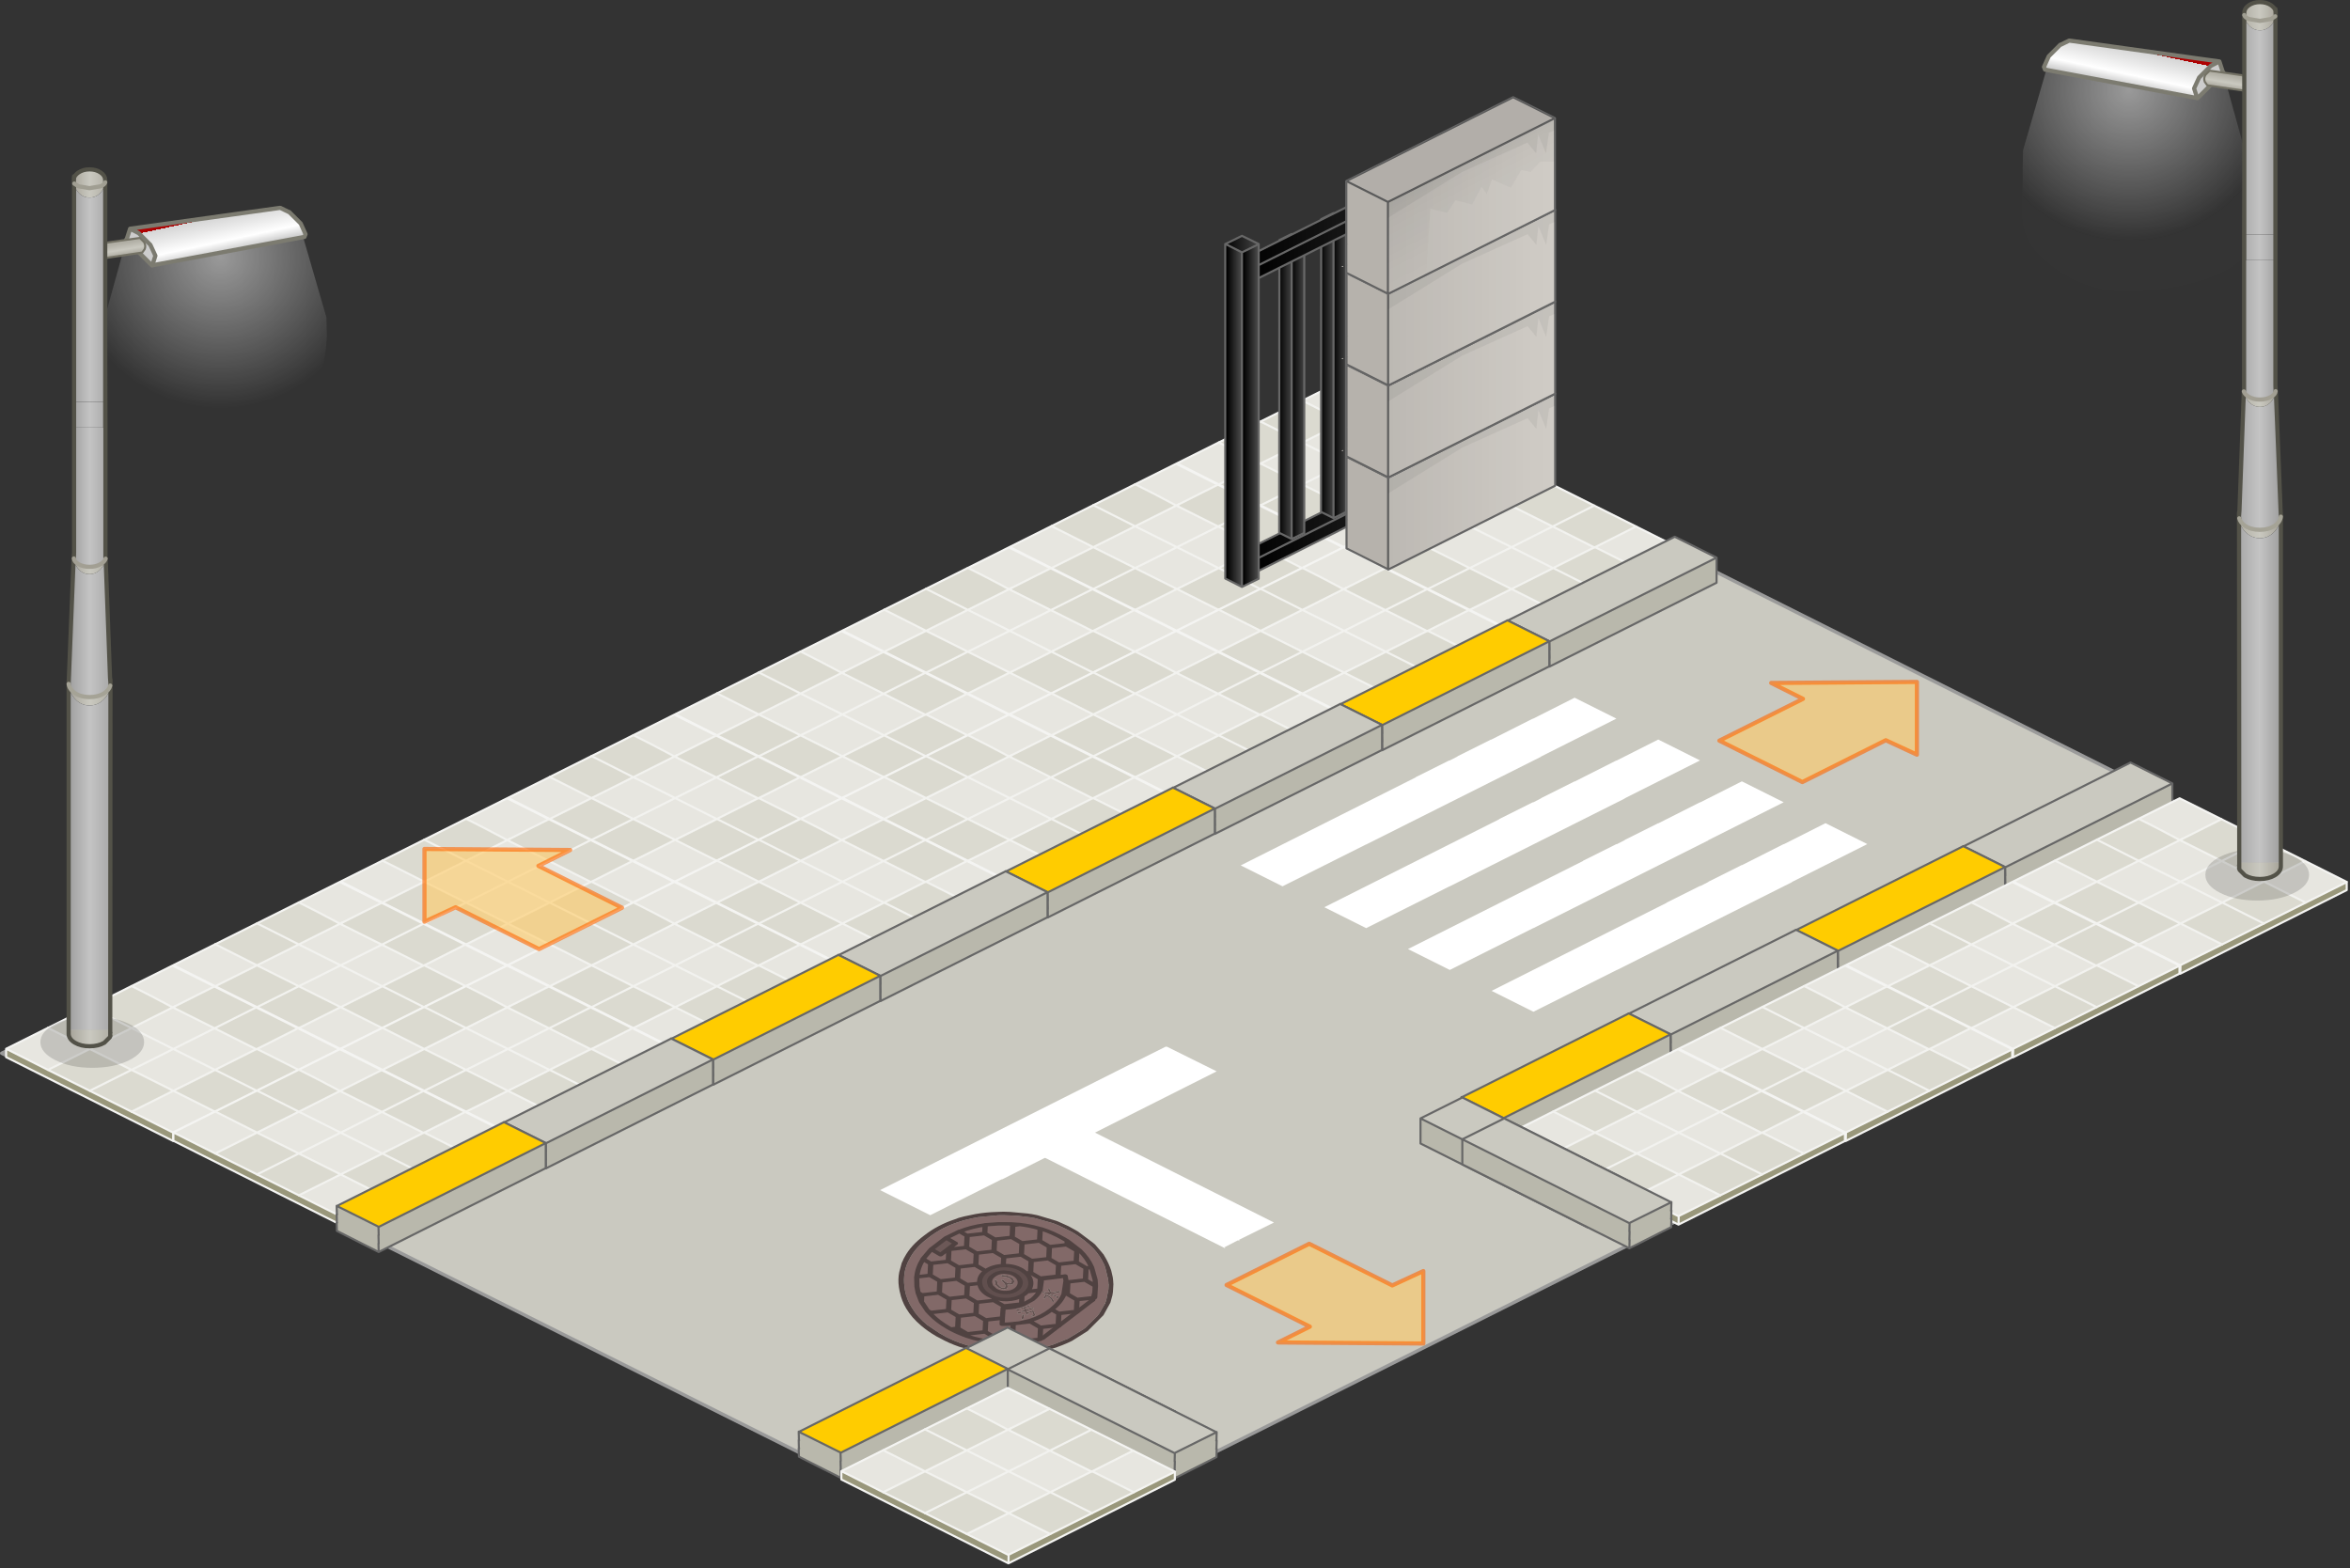 <svg xmlns="http://www.w3.org/2000/svg" xmlns:xlink="http://www.w3.org/1999/xlink" height="375" width="562"><rect width="100%" height="100%" fill="#333333" stroke="none"/><defs><linearGradient gradientTransform="matrix(.043 0 0 .023 14.6 5.95)" gradientUnits="userSpaceOnUse" id="e" spreadMethod="pad" x1="-819.2" x2="819.2"><stop offset="0"/><stop offset="1" stop-color="#464646"/></linearGradient><linearGradient gradientTransform="matrix(.044 0 0 .022 12.85 3.55)" gradientUnits="userSpaceOnUse" id="f" spreadMethod="pad" x1="-819.2" x2="819.2"><stop offset="0"/><stop offset="1" stop-color="#464646"/></linearGradient><linearGradient gradientTransform="matrix(.004 0 0 .002 -11.6 -54.5)" gradientUnits="userSpaceOnUse" id="g" spreadMethod="pad" x1="-819.2" x2="819.2"><stop offset="0"/><stop offset="1" stop-color="#464646"/></linearGradient><linearGradient gradientTransform="matrix(.002 0 0 .044 -10.15 -18.75)" gradientUnits="userSpaceOnUse" id="h" spreadMethod="pad" x1="-819.2" x2="819.2"><stop offset="0"/><stop offset="1" stop-color="#464646"/></linearGradient><linearGradient gradientTransform="matrix(.002 0 0 .044 -13.15 -18.75)" gradientUnits="userSpaceOnUse" id="i" spreadMethod="pad" x1="-819.2" x2="819.2"><stop offset="0"/><stop offset="1" stop-color="#464646"/></linearGradient><linearGradient gradientTransform="matrix(.004 0 0 .002 -1.6 -59.5)" gradientUnits="userSpaceOnUse" id="j" spreadMethod="pad" x1="-819.2" x2="819.2"><stop offset="0"/><stop offset="1" stop-color="#464646"/></linearGradient><linearGradient gradientTransform="matrix(.002 0 0 .044 -.15 -23.75)" gradientUnits="userSpaceOnUse" id="k" spreadMethod="pad" x1="-819.2" x2="819.2"><stop offset="0"/><stop offset="1" stop-color="#464646"/></linearGradient><linearGradient gradientTransform="matrix(.002 0 0 .044 -3.15 -23.75)" gradientUnits="userSpaceOnUse" id="l" spreadMethod="pad" x1="-819.2" x2="819.2"><stop offset="0"/><stop offset="1" stop-color="#464646"/></linearGradient><linearGradient gradientTransform="matrix(.004 0 0 .002 8.4 -64.5)" gradientUnits="userSpaceOnUse" id="m" spreadMethod="pad" x1="-819.2" x2="819.2"><stop offset="0"/><stop offset="1" stop-color="#464646"/></linearGradient><linearGradient gradientTransform="matrix(.002 0 0 .044 9.85 -28.75)" gradientUnits="userSpaceOnUse" id="n" spreadMethod="pad" x1="-819.2" x2="819.2"><stop offset="0"/><stop offset="1" stop-color="#464646"/></linearGradient><linearGradient gradientTransform="matrix(.002 0 0 .044 6.85 -28.75)" gradientUnits="userSpaceOnUse" id="o" spreadMethod="pad" x1="-819.2" x2="819.2"><stop offset="0"/><stop offset="1" stop-color="#464646"/></linearGradient><linearGradient gradientTransform="matrix(.004 0 0 .002 18.4 -69.5)" gradientUnits="userSpaceOnUse" id="p" spreadMethod="pad" x1="-819.2" x2="819.2"><stop offset="0"/><stop offset="1" stop-color="#464646"/></linearGradient><linearGradient gradientTransform="matrix(.002 0 0 .044 19.85 -33.75)" gradientUnits="userSpaceOnUse" id="q" spreadMethod="pad" x1="-819.2" x2="819.2"><stop offset="0"/><stop offset="1" stop-color="#464646"/></linearGradient><linearGradient gradientTransform="matrix(.002 0 0 .044 16.85 -33.75)" gradientUnits="userSpaceOnUse" id="r" spreadMethod="pad" x1="-819.2" x2="819.2"><stop offset="0"/><stop offset="1" stop-color="#464646"/></linearGradient><linearGradient gradientTransform="matrix(.004 0 0 .002 28.4 -74.5)" gradientUnits="userSpaceOnUse" id="s" spreadMethod="pad" x1="-819.2" x2="819.2"><stop offset="0"/><stop offset="1" stop-color="#464646"/></linearGradient><linearGradient gradientTransform="matrix(.002 0 0 .044 29.85 -38.75)" gradientUnits="userSpaceOnUse" id="t" spreadMethod="pad" x1="-819.2" x2="819.2"><stop offset="0"/><stop offset="1" stop-color="#464646"/></linearGradient><linearGradient gradientTransform="matrix(.002 0 0 .044 26.85 -38.75)" gradientUnits="userSpaceOnUse" id="u" spreadMethod="pad" x1="-819.2" x2="819.2"><stop offset="0"/><stop offset="1" stop-color="#464646"/></linearGradient><linearGradient gradientTransform="matrix(.004 0 0 .002 38.4 -79.5)" gradientUnits="userSpaceOnUse" id="v" spreadMethod="pad" x1="-819.2" x2="819.2"><stop offset="0"/><stop offset="1" stop-color="#464646"/></linearGradient><linearGradient gradientTransform="matrix(.002 0 0 .044 39.85 -43.75)" gradientUnits="userSpaceOnUse" id="w" spreadMethod="pad" x1="-819.2" x2="819.2"><stop offset="0"/><stop offset="1" stop-color="#464646"/></linearGradient><linearGradient gradientTransform="matrix(.002 0 0 .044 36.85 -43.75)" gradientUnits="userSpaceOnUse" id="x" spreadMethod="pad" x1="-819.2" x2="819.2"><stop offset="0"/><stop offset="1" stop-color="#464646"/></linearGradient><linearGradient gradientTransform="matrix(.044 0 0 .022 12.85 -66.45)" gradientUnits="userSpaceOnUse" id="y" spreadMethod="pad" x1="-819.2" x2="819.2"><stop offset="0"/><stop offset="1" stop-color="#464646"/></linearGradient><linearGradient gradientTransform="matrix(.043 0 0 .023 14.6 -64.05)" gradientUnits="userSpaceOnUse" id="z" spreadMethod="pad" x1="-819.2" x2="819.2"><stop offset="0"/><stop offset="1" stop-color="#464646"/></linearGradient><linearGradient gradientTransform="matrix(.002 0 0 .05 -21.55 -12.55)" gradientUnits="userSpaceOnUse" id="A" spreadMethod="pad" x1="-819.2" x2="819.2"><stop offset="0"/><stop offset="1" stop-color="#464646"/></linearGradient><linearGradient gradientTransform="matrix(.002 0 0 .05 -25.55 -12.55)" gradientUnits="userSpaceOnUse" id="B" spreadMethod="pad" x1="-819.2" x2="819.2"><stop offset="0"/><stop offset="1" stop-color="#464646"/></linearGradient><linearGradient gradientTransform="matrix(.005 0 0 .002 -23.55 -53.55)" gradientUnits="userSpaceOnUse" id="C" spreadMethod="pad" x1="-819.2" x2="819.2"><stop offset="0"/><stop offset="1" stop-color="#464646"/></linearGradient><linearGradient gradientTransform="matrix(.024 0 0 .026 31.25 26)" gradientUnits="userSpaceOnUse" id="H" spreadMethod="pad" x1="-819.2" x2="819.2"><stop offset="0" stop-opacity=".094"/><stop offset="1" stop-opacity="0"/></linearGradient><linearGradient gradientTransform="matrix(.01 .019 -.023 .012 29.55 17.1)" gradientUnits="userSpaceOnUse" id="J" spreadMethod="pad" x1="-819.2" x2="819.2"><stop offset="0" stop-opacity=".2"/><stop offset=".502" stop-opacity=".047"/><stop offset="1" stop-opacity="0"/></linearGradient><linearGradient gradientTransform="matrix(.024 0 0 .026 30 26)" gradientUnits="userSpaceOnUse" id="K" spreadMethod="pad" x1="-819.2" x2="819.2"><stop offset="0" stop-opacity=".094"/><stop offset="1" stop-opacity="0"/></linearGradient><linearGradient xlink:href="#M" id="aB" gradientUnits="userSpaceOnUse" gradientTransform="matrix(-.001 -.005 -.014 .003 114.214 50.35)" x1="-819.2" x2="819.2" spreadMethod="pad"/><linearGradient gradientTransform="matrix(.001 -.005 .014 .003 -30.8 -191.6)" gradientUnits="userSpaceOnUse" id="M" spreadMethod="pad" x1="-819.2" x2="819.2"><stop offset="0" stop-color="#d0d0d0"/><stop offset=".282" stop-color="#fff"/><stop offset=".647" stop-color="#e9e9e9"/><stop offset="1" stop-color="#d5d5d5"/><stop offset="1" stop-color="#ae0202"/></linearGradient><linearGradient xlink:href="#N" id="aC" gradientUnits="userSpaceOnUse" gradientTransform="matrix(0 .002 .006 -.001 88.814 54.45)" x1="-819.2" x2="819.2" spreadMethod="pad"/><linearGradient gradientTransform="matrix(-0 .002 -.006 -.001 -5.4 -187.5)" gradientUnits="userSpaceOnUse" id="N" spreadMethod="pad" x1="-819.2" x2="819.2"><stop offset="0" stop-color="#b1afa5"/><stop offset=".498" stop-color="#cac9c0"/><stop offset="1" stop-color="#a6a399"/><stop offset="1" stop-color="#ae0202"/></linearGradient><linearGradient xlink:href="#O" id="aD" gradientUnits="userSpaceOnUse" gradientTransform="matrix(-.005 0 0 .005 83.114 37.45)" x1="-819.2" x2="819.2" spreadMethod="pad"/><linearGradient gradientTransform="matrix(.005 0 0 .005 .3 -204.5)" gradientUnits="userSpaceOnUse" id="O" spreadMethod="pad" x1="-819.2" x2="819.2"><stop offset="0" stop-color="#b1afa5"/><stop offset=".498" stop-color="#cac9c0"/><stop offset="1" stop-color="#a6a399"/><stop offset="1" stop-color="#ae0202"/></linearGradient><linearGradient xlink:href="#P" id="aE" gradientUnits="userSpaceOnUse" gradientTransform="matrix(-.005 0 0 .005 83.114 37.45)" x1="-819.2" x2="819.2" spreadMethod="pad"/><linearGradient gradientTransform="matrix(.005 0 0 .005 .3 -204.5)" gradientUnits="userSpaceOnUse" id="P" spreadMethod="pad" x1="-819.2" x2="819.2"><stop offset="0" stop-color="#556073"/><stop offset=".498" stop-color="#828d9f"/><stop offset="1" stop-color="#575c71"/><stop offset="1" stop-color="#ae0202"/></linearGradient><linearGradient xlink:href="#Q" id="aF" gradientUnits="userSpaceOnUse" gradientTransform="matrix(-.005 0 0 .082 83.164 104.5)" x1="-819.2" x2="819.2" spreadMethod="pad"/><linearGradient gradientTransform="matrix(.005 0 0 .082 .25 -137.45)" gradientUnits="userSpaceOnUse" id="Q" spreadMethod="pad" x1="-819.2" x2="819.2"><stop offset="0" stop-color="#a9a9a9"/><stop offset=".498" stop-color="#c4c4c4"/><stop offset="1" stop-color="#9f9f9f"/><stop offset="1" stop-color="#ae0202"/></linearGradient><linearGradient xlink:href="#R" id="aG" gradientUnits="userSpaceOnUse" gradientTransform="matrix(-.006 0 0 .021 83.164 145.45)" x1="-819.2" x2="819.2" spreadMethod="pad"/><linearGradient gradientTransform="matrix(.006 0 0 .021 .25 -96.5)" gradientUnits="userSpaceOnUse" id="R" spreadMethod="pad" x1="-819.2" x2="819.2"><stop offset="0" stop-color="#a9a9a9"/><stop offset=".498" stop-color="#c4c4c4"/><stop offset="1" stop-color="#9f9f9f"/><stop offset="1" stop-color="#ae0202"/></linearGradient><linearGradient xlink:href="#S" id="aH" gradientUnits="userSpaceOnUse" gradientTransform="matrix(-.005 0 0 .082 83.164 64.5)" x1="-819.2" x2="819.2" spreadMethod="pad"/><linearGradient gradientTransform="matrix(.005 0 0 .082 .25 -177.45)" gradientUnits="userSpaceOnUse" id="S" spreadMethod="pad" x1="-819.2" x2="819.2"><stop offset="0" stop-color="#b1afa5"/><stop offset=".498" stop-color="#cac9c0"/><stop offset="1" stop-color="#a6a399"/><stop offset="1" stop-color="#ae0202"/></linearGradient><linearGradient xlink:href="#T" id="aI" gradientUnits="userSpaceOnUse" gradientTransform="matrix(-.005 0 0 .082 83.164 64.5)" x1="-819.2" x2="819.2" spreadMethod="pad"/><linearGradient gradientTransform="matrix(.005 0 0 .082 .25 -177.45)" gradientUnits="userSpaceOnUse" id="T" spreadMethod="pad" x1="-819.2" x2="819.2"><stop offset="0" stop-color="#a9a9a9"/><stop offset=".498" stop-color="#c4c4c4"/><stop offset="1" stop-color="#9f9f9f"/><stop offset="1" stop-color="#ae0202"/></linearGradient><linearGradient xlink:href="#U" id="aJ" gradientUnits="userSpaceOnUse" gradientTransform="matrix(-.005 0 0 .082 83.164 84.5)" x1="-819.2" x2="819.2" spreadMethod="pad"/><linearGradient gradientTransform="matrix(.005 0 0 .082 .25 -157.45)" gradientUnits="userSpaceOnUse" id="U" spreadMethod="pad" x1="-819.2" x2="819.2"><stop offset="0" stop-color="#a9a9a9"/><stop offset=".498" stop-color="#c4c4c4"/><stop offset="1" stop-color="#9f9f9f"/><stop offset="1" stop-color="#ae0202"/></linearGradient><linearGradient xlink:href="#V" id="aK" gradientUnits="userSpaceOnUse" gradientTransform="matrix(-.006 0 0 .021 83.164 145.45)" x1="-819.2" x2="819.2" spreadMethod="pad"/><linearGradient gradientTransform="matrix(.006 0 0 .021 .25 -96.5)" gradientUnits="userSpaceOnUse" id="V" spreadMethod="pad" x1="-819.2" x2="819.2"><stop offset="0" stop-color="#b1afa5"/><stop offset=".498" stop-color="#cac9c0"/><stop offset="1" stop-color="#a6a399"/><stop offset="1" stop-color="#ae0202"/></linearGradient><linearGradient xlink:href="#W" id="aL" gradientUnits="userSpaceOnUse" gradientTransform="matrix(-.006 0 0 .055 83.164 202.95)" x1="-819.2" x2="819.2" spreadMethod="pad"/><linearGradient gradientTransform="matrix(.006 0 0 .055 .25 -39)" gradientUnits="userSpaceOnUse" id="W" spreadMethod="pad" x1="-819.2" x2="819.2"><stop offset="0" stop-color="#a9a9a9"/><stop offset=".498" stop-color="#c4c4c4"/><stop offset="1" stop-color="#9f9f9f"/><stop offset="1" stop-color="#ae0202"/></linearGradient><linearGradient xlink:href="#X" id="aM" gradientUnits="userSpaceOnUse" gradientTransform="matrix(-.006 0 0 .029 83.164 220.65)" x1="-819.2" x2="819.2" spreadMethod="pad"/><linearGradient gradientTransform="matrix(.006 0 0 .029 .25 -21.3)" gradientUnits="userSpaceOnUse" id="X" spreadMethod="pad" x1="-819.2" x2="819.2"><stop offset="0" stop-color="#b1afa5"/><stop offset=".498" stop-color="#cac9c0"/><stop offset="1" stop-color="#a6a399"/><stop offset="1" stop-color="#ae0202"/></linearGradient><linearGradient xlink:href="#Y" id="aN" gradientUnits="userSpaceOnUse" gradientTransform="matrix(-.005 0 0 .082 83.164 64.5)" x1="-819.2" x2="819.2" spreadMethod="pad"/><linearGradient gradientTransform="matrix(.005 0 0 .082 .25 -177.45)" gradientUnits="userSpaceOnUse" id="Y" spreadMethod="pad" x1="-819.2" x2="819.2"><stop offset="0" stop-color="#556073"/><stop offset=".498" stop-color="#828d9f"/><stop offset="1" stop-color="#575c71"/><stop offset="1" stop-color="#ae0202"/></linearGradient><linearGradient xlink:href="#Z" id="aO" gradientUnits="userSpaceOnUse" gradientTransform="matrix(-.006 0 0 .055 83.164 202.95)" x1="-819.2" x2="819.2" spreadMethod="pad"/><linearGradient gradientTransform="matrix(.006 0 0 .055 .25 -39)" gradientUnits="userSpaceOnUse" id="Z" spreadMethod="pad" x1="-819.2" x2="819.2"><stop offset="0" stop-color="#7e4e4e"/><stop offset=".498" stop-color="#ac7979"/><stop offset="1" stop-color="#7e4e4e"/><stop offset="1" stop-color="#ae0202"/></linearGradient><linearGradient xlink:href="#aa" id="aP" gradientUnits="userSpaceOnUse" gradientTransform="matrix(-.006 0 0 .021 83.164 145.45)" x1="-819.2" x2="819.2" spreadMethod="pad"/><linearGradient gradientTransform="matrix(.006 0 0 .021 .25 -96.5)" gradientUnits="userSpaceOnUse" id="aa" spreadMethod="pad" x1="-819.2" x2="819.2"><stop offset="0" stop-color="#556073"/><stop offset=".498" stop-color="#828d9f"/><stop offset="1" stop-color="#575c71"/><stop offset="1" stop-color="#ae0202"/></linearGradient><linearGradient xlink:href="#ac" id="aR" gradientUnits="userSpaceOnUse" gradientTransform="matrix(.001 -.005 .014 .003 710.467 38.15)" x1="-819.2" x2="819.2" spreadMethod="pad"/><linearGradient gradientTransform="matrix(.001 -.005 .014 .003 -30.8 -191.6)" gradientUnits="userSpaceOnUse" id="ac" spreadMethod="pad" x1="-819.2" x2="819.2"><stop offset="0" stop-color="#d0d0d0"/><stop offset=".282" stop-color="#fff"/><stop offset=".647" stop-color="#e9e9e9"/><stop offset="1" stop-color="#d5d5d5"/><stop offset="1" stop-color="#ae0202"/></linearGradient><linearGradient xlink:href="#ad" id="aS" gradientUnits="userSpaceOnUse" gradientTransform="matrix(-0 .002 -.006 -.001 735.867 42.25)" x1="-819.2" x2="819.2" spreadMethod="pad"/><linearGradient gradientTransform="matrix(-0 .002 -.006 -.001 -5.4 -187.5)" gradientUnits="userSpaceOnUse" id="ad" spreadMethod="pad" x1="-819.2" x2="819.2"><stop offset="0" stop-color="#b1afa5"/><stop offset=".498" stop-color="#cac9c0"/><stop offset="1" stop-color="#a6a399"/><stop offset="1" stop-color="#ae0202"/></linearGradient><linearGradient xlink:href="#ae" id="aT" gradientUnits="userSpaceOnUse" gradientTransform="matrix(.005 0 0 .005 741.567 25.25)" x1="-819.2" x2="819.2" spreadMethod="pad"/><linearGradient gradientTransform="matrix(.005 0 0 .005 .3 -204.5)" gradientUnits="userSpaceOnUse" id="ae" spreadMethod="pad" x1="-819.2" x2="819.2"><stop offset="0" stop-color="#b1afa5"/><stop offset=".498" stop-color="#cac9c0"/><stop offset="1" stop-color="#a6a399"/><stop offset="1" stop-color="#ae0202"/></linearGradient><linearGradient xlink:href="#af" id="aU" gradientUnits="userSpaceOnUse" gradientTransform="matrix(.005 0 0 .005 741.567 25.25)" x1="-819.2" x2="819.2" spreadMethod="pad"/><linearGradient gradientTransform="matrix(.005 0 0 .005 .3 -204.5)" gradientUnits="userSpaceOnUse" id="af" spreadMethod="pad" x1="-819.2" x2="819.2"><stop offset="0" stop-color="#556073"/><stop offset=".498" stop-color="#828d9f"/><stop offset="1" stop-color="#575c71"/><stop offset="1" stop-color="#ae0202"/></linearGradient><linearGradient xlink:href="#ag" id="aV" gradientUnits="userSpaceOnUse" gradientTransform="matrix(.005 0 0 .082 741.517 92.3)" x1="-819.2" x2="819.2" spreadMethod="pad"/><linearGradient gradientTransform="matrix(.005 0 0 .082 .25 -137.45)" gradientUnits="userSpaceOnUse" id="ag" spreadMethod="pad" x1="-819.2" x2="819.2"><stop offset="0" stop-color="#a9a9a9"/><stop offset=".498" stop-color="#c4c4c4"/><stop offset="1" stop-color="#9f9f9f"/><stop offset="1" stop-color="#ae0202"/></linearGradient><linearGradient xlink:href="#ah" id="aW" gradientUnits="userSpaceOnUse" gradientTransform="matrix(.006 0 0 .021 741.517 133.25)" x1="-819.2" x2="819.2" spreadMethod="pad"/><linearGradient gradientTransform="matrix(.006 0 0 .021 .25 -96.5)" gradientUnits="userSpaceOnUse" id="ah" spreadMethod="pad" x1="-819.2" x2="819.2"><stop offset="0" stop-color="#a9a9a9"/><stop offset=".498" stop-color="#c4c4c4"/><stop offset="1" stop-color="#9f9f9f"/><stop offset="1" stop-color="#ae0202"/></linearGradient><linearGradient xlink:href="#ai" id="aX" gradientUnits="userSpaceOnUse" gradientTransform="matrix(.005 0 0 .082 741.517 52.3)" x1="-819.2" x2="819.2" spreadMethod="pad"/><linearGradient gradientTransform="matrix(.005 0 0 .082 .25 -177.45)" gradientUnits="userSpaceOnUse" id="ai" spreadMethod="pad" x1="-819.2" x2="819.2"><stop offset="0" stop-color="#b1afa5"/><stop offset=".498" stop-color="#cac9c0"/><stop offset="1" stop-color="#a6a399"/><stop offset="1" stop-color="#ae0202"/></linearGradient><linearGradient xlink:href="#aj" id="aY" gradientUnits="userSpaceOnUse" gradientTransform="matrix(.005 0 0 .082 741.517 52.3)" x1="-819.2" x2="819.2" spreadMethod="pad"/><linearGradient gradientTransform="matrix(.005 0 0 .082 .25 -177.45)" gradientUnits="userSpaceOnUse" id="aj" spreadMethod="pad" x1="-819.2" x2="819.2"><stop offset="0" stop-color="#a9a9a9"/><stop offset=".498" stop-color="#c4c4c4"/><stop offset="1" stop-color="#9f9f9f"/><stop offset="1" stop-color="#ae0202"/></linearGradient><linearGradient xlink:href="#ak" id="aZ" gradientUnits="userSpaceOnUse" gradientTransform="matrix(.005 0 0 .082 741.517 72.3)" x1="-819.2" x2="819.2" spreadMethod="pad"/><linearGradient gradientTransform="matrix(.005 0 0 .082 .25 -157.45)" gradientUnits="userSpaceOnUse" id="ak" spreadMethod="pad" x1="-819.2" x2="819.2"><stop offset="0" stop-color="#a9a9a9"/><stop offset=".498" stop-color="#c4c4c4"/><stop offset="1" stop-color="#9f9f9f"/><stop offset="1" stop-color="#ae0202"/></linearGradient><linearGradient xlink:href="#al" id="ba" gradientUnits="userSpaceOnUse" gradientTransform="matrix(.006 0 0 .021 741.517 133.25)" x1="-819.2" x2="819.2" spreadMethod="pad"/><linearGradient gradientTransform="matrix(.006 0 0 .021 .25 -96.5)" gradientUnits="userSpaceOnUse" id="al" spreadMethod="pad" x1="-819.2" x2="819.2"><stop offset="0" stop-color="#b1afa5"/><stop offset=".498" stop-color="#cac9c0"/><stop offset="1" stop-color="#a6a399"/><stop offset="1" stop-color="#ae0202"/></linearGradient><linearGradient xlink:href="#am" id="bb" gradientUnits="userSpaceOnUse" gradientTransform="matrix(.006 0 0 .055 741.517 190.75)" x1="-819.2" x2="819.2" spreadMethod="pad"/><linearGradient gradientTransform="matrix(.006 0 0 .055 .25 -39)" gradientUnits="userSpaceOnUse" id="am" spreadMethod="pad" x1="-819.2" x2="819.2"><stop offset="0" stop-color="#a9a9a9"/><stop offset=".498" stop-color="#c4c4c4"/><stop offset="1" stop-color="#9f9f9f"/><stop offset="1" stop-color="#ae0202"/></linearGradient><linearGradient xlink:href="#an" id="bc" gradientUnits="userSpaceOnUse" gradientTransform="matrix(.006 0 0 .029 741.517 208.45)" x1="-819.2" x2="819.2" spreadMethod="pad"/><linearGradient gradientTransform="matrix(.006 0 0 .029 .25 -21.3)" gradientUnits="userSpaceOnUse" id="an" spreadMethod="pad" x1="-819.2" x2="819.2"><stop offset="0" stop-color="#b1afa5"/><stop offset=".498" stop-color="#cac9c0"/><stop offset="1" stop-color="#a6a399"/><stop offset="1" stop-color="#ae0202"/></linearGradient><linearGradient xlink:href="#ao" id="bd" gradientUnits="userSpaceOnUse" gradientTransform="matrix(.005 0 0 .082 741.517 52.3)" x1="-819.2" x2="819.2" spreadMethod="pad"/><linearGradient gradientTransform="matrix(.005 0 0 .082 .25 -177.45)" gradientUnits="userSpaceOnUse" id="ao" spreadMethod="pad" x1="-819.2" x2="819.2"><stop offset="0" stop-color="#556073"/><stop offset=".498" stop-color="#828d9f"/><stop offset="1" stop-color="#575c71"/><stop offset="1" stop-color="#ae0202"/></linearGradient><linearGradient xlink:href="#ap" id="be" gradientUnits="userSpaceOnUse" gradientTransform="matrix(.006 0 0 .055 741.517 190.75)" x1="-819.2" x2="819.2" spreadMethod="pad"/><linearGradient gradientTransform="matrix(.006 0 0 .055 .25 -39)" gradientUnits="userSpaceOnUse" id="ap" spreadMethod="pad" x1="-819.2" x2="819.2"><stop offset="0" stop-color="#7e4e4e"/><stop offset=".498" stop-color="#ac7979"/><stop offset="1" stop-color="#7e4e4e"/><stop offset="1" stop-color="#ae0202"/></linearGradient><linearGradient xlink:href="#aq" id="bf" gradientUnits="userSpaceOnUse" gradientTransform="matrix(.006 0 0 .021 741.517 133.25)" x1="-819.2" x2="819.2" spreadMethod="pad"/><linearGradient gradientTransform="matrix(.006 0 0 .021 .25 -96.5)" gradientUnits="userSpaceOnUse" id="aq" spreadMethod="pad" x1="-819.2" x2="819.2"><stop offset="0" stop-color="#556073"/><stop offset=".498" stop-color="#828d9f"/><stop offset="1" stop-color="#575c71"/><stop offset="1" stop-color="#ae0202"/></linearGradient><g id="a"><path d="M13.8-9.9l1.05 1.45-.35-.25-.65-.55h-.05v-.65m3.6 11.55l-.5 3.45-.35-.3-.05.05V2.3h.05l.85-.65M-8.8 16l-2.3-1.65.1-.1h.05L-8.8 16m-8.25-10.75q-.45-1.85-.55-3.8l1.05.8v2.6l-.5.4m1.85-13.4l1.45-2.05v.9l-1.45 1.15m20.7 13h.05L8.25 7v.25L5.4 5.05 5 5.5 2.85 7v-.05l2.65-2.1m2.75 4.2v.45l-2.7 2.15h-.1L5 11.3l3.25-2.25M-5.9 5.15l.4-.3h.05L-2.75 7v.3q-1.6-.55-2.85-1.8l-.3-.35m-1.35 5.15l2.05 1.15-.25.2h-.1l-1.7-1.35" fill="#dbd5d5" fill-rule="evenodd" transform="translate(21.1 20.25)"/><path d="M-5.5-15.95l-.05.05q-2.55.8-4.75 2.45h-.05l-2.1 1.85-1.25 1.35 1.25-1.35 2.1-1.85h.05q2.2-1.65 4.75-2.45v1.95l-2.65 2.1h.05l2.65-2.1h.05l2.7 2.15v2.5l-2.7 2.15h-.1L-7.5-8.7l1.95 1.55v2.6l-2.65 2.1h-.05l-2.7-2.15H-11v-2.5h.05l2.7-2.15h.05v-2.6h-.05v2.55l-2.7 2.15h-.1L-13-8.7l1.95 1.55v2.6l-2.65 2.1h.05l2.65-2.1h.05l2.7 2.15V.1l-2.7 2.15h-.1L-13 .7l1.95 1.55v2.6l-2.65 2.1h-.05l-2.7-2.15h-.05V2.3h.05l2.7-2.15h.05v-2.6h-.05l-2.7-2.15h-.05v-.9l-.05.1-.35 1.15q-.7 2.35-.7 5v.7-.7q0-2.65.7-5l.35-.3h.1l2.7 2.15V.1l-2.7 2.15h-.1l-1.05-.8q.1 1.95.55 3.8.7 2.7 2.3 5.05-1.6-2.35-2.3-5.05l.5-.4h.1l2.7 2.15v2.5l-1 .8v.05l2.3 2.75 1.3 1.25-1.3-1.25-2.3-2.75 1-.8h.05v-2.6h.05l2.65-2.1h.05L-8.4 6.9l.05-.05-2.6-2.05H-11V2.3h.05l2.7-2.15h.05l.7.55-.65-.55h-.05v-2.6h.05l2.65-2.1h.05l1.9 1.5-1.9-1.55h-.05v-2.5h.05l2.7-2.15h.05v-2.6h-.05L-5.45-14h-.05v-1.95l3.25-.65-3.25.65m7.75-.65h-4.5v2.4h2.2v.25l-2.65 2.1h.05L0-13.95h.05l2.7 2.15v2.5L.05-7.15h-.1L-2-8.7l1.95 1.55v2.6l-.05.05q-2 0-3.45 1.45L-3.6-3Q-5.05-1.55-5.05.5l.15 1.3-.55.45h-.1L-7.5.7l1.95 1.55v2.6l-.35.3.3.35q1.25 1.25 2.85 1.8h.05v-.35h.05l1.85-1.5.75.05.8-.05 2 1.55v.05q-1.4.6-3.05.65l-2.4-.4 2.4.4q1.65-.05 3.05-.65h.05L2.85 7 5 5.5l.4-.45 2.85 2.2.05.05v-.35h-.05L5.55 4.8H5.5V2.3h.05L8.25.15h.05v-2.6h-.05L5.55-4.6H5.5v-2.5h.05l2.7-2.15h.05l.7.55 1.95 1.55L9-8.7l-.65-.55H8.3v-2.6h-.05L5.55-14H5.5v-1.85l-.05-.05-3.2-.7 3.2.7v1.95l-2.65 2.1h.05l2.65-2.1h.05l2.7 2.15v2.5l-2.7 2.15h-.1L3.5-8.7l1.95 1.55v2.6l-.55.45.6-.45h.05l2.7 2.15V.1l-2.7 2.15h-.1l-.65-.5.65.5v2.6L2.8 6.95h-.05l-1.9-1.5q1.5-.25 2.65-1.4 1-1 1.3-2.3L4.95.5q0-2.05-1.45-3.5Q2.1-4.4.15-4.5l-.1-.1H0v-2.5h.05l2.7-2.15h.05l.7.55-.65-.55H2.8v-2.6h-.05L.05-14H0v-.2h2.25v-2.4m8 3.2q-2.2-1.65-4.75-2.45 2.55.8 4.75 2.45L8.3-11.85h.05l1.95-1.55h-.05m3.5 3.45L12.3-11.6l-2-1.8 2 1.8 1.45 1.65v.65l-2.7 2.15h-.1v2.6L8.3-2.45h.05L11-4.55h.05l2.7 2.15V.1l-2.7 2.15h-.1v2.6L8.3 6.95h.05L11 4.85h.05L13.75 7v2.5l-2.7 2.15h-.1v2.6L9.5 15.4l-1.4.85-2.55-2.05H5.5v-2.5h.05l2.7-2.15h.05l.7.55 1.95 1.55L9 10.1l-.65-.55H8.3V9l.25-.25.7-.75-.95-.7.95.7-.7.75L8.3 9l-.05.05L5 11.3l.45.35v2.6l-2.65 2.1h-.05L.05 14.2H0v-1.8h-.05v1.85l-2.65 2.1h.05L0 14.25h.05l2.7 2.15v.15H7.5 2.8v-.2h.05l2.65-2.1h.05l2.5 2.05.2.1.05-.05h.05L9.7 15.3l1.35-1.05 1.25-1.15 2.35-2.9q1.55-2.35 2.25-5.05-.7 2.7-2.25 5.05l-2.35 2.9-1.25 1.15v-.05H11v-2.5h.05l2.7-2.15h.05l.7.55-.65-.55h-.05v-2.6h.05l2.65-2.1h.05l.35.3V5.1l.5-3.45v-.9q0-2.75-.7-5.2.7 2.45.7 5.2v.85l-.85.65h-.1L14.5.7l1.95 1.55v2.6l-2.65 2.1h-.05l-2.7-2.15H11V2.3h.05l2.7-2.15h.05l.7.55-.65-.55h-.05v-2.6h.05l2.65-2.1h.05l.15.1-.05-.05-.15-.45-.05-.15q-.6-1.75-1.6-3.35 1 1.6 1.6 3.35v.55l-2.65 2.1h-.05l-2.7-2.15H11v-2.5h.05l2.7-2.15h.05l.7.55.35.25L13.8-9.9l-.05-.05M7.5 16.55l.55-.25-.55.25m-10.2 0h5.45-5.45v-.2h-.05l-2.7-2.15h-.05v-2.5h.05l.3-.25h-.05l-2.05-1.15-.25-.2-.65-.55h-.1V9.5l-.85-.75-.7-.75 1.4-1.1L-9.8 8l.7.75.85.75-2.7 2.15h-.1L-13 10.1l1.95 1.55v2.6l-.1.1h.05L-8.8 16l.55.4.05-.05h.05l.45.2h4.95-4.95l-.45-.2 2.65-2.1h.05l2.7 2.15v.15h.05M-15.3-8l-1.2 2.5 1.2-2.5 1.55-1.25h.05l.7.55-.65-.55h-.05v-1l-.05.05-1.45 2.05-.1.15m7.8-.7l-.65-.55h-.05l.7.55M8 19.15l-2.65.95-.8.2-4.1.5h-.8l-4.1-.45-3.3-1.05-.55-.25h-.05q-2.3-1.1-4.35-2.8l-.4-.35-1.05-1-.85-.9-1.5-1.85-.05-.05-.2-.3-.4-.6q-1.25-2.05-1.95-4.3-.95-2.9-.9-6.1V.7l.25-3.45q.5-2.95 1.85-5.5 1.15-2.35 3.05-4.4l.05-.05.65-.65q1.45-1.5 3.1-2.6L-11-16q1.75-1.2 3.7-1.9 3.35-1.35 7.3-1.3 3.9-.05 7.25 1.3 1.95.75 3.7 1.95H11l3.1 2.6.7.75 1.65 2.05L17.9-8.2v.05l.35.65 1.25 3.65.2 1.1.2 1.75.1 1.7v.1q-.05 3.2-.9 6.05v.05q-.75 2.3-2.05 4.35l-.05.1-.3.45-.2.25-.05.1-2.35 2.75-.25.25-.75.7v.05l-1.2.95-2.65 1.7-.85.45-.05-.05-.35.2m-18.35-32.6l2.1 1.65-2.1-1.65M-13 .7l-.65-.55h-.05l.7.55m11-9.4l-.65-.55h-.05l.7.55M-2.7-1l.55-.7q.85-.9 2.1-.85Q1.2-2.6 2.1-1.7l.65 1.05.05.1.15.7V.45q0 1.2-.85 2.1-.9.85-2.1.9h-.05q-1.25 0-2.1-.9-.9-.9-.9-2.1v-.1l.3-1.25.05-.1m2.6.5l-.05.15Q-.3.6-.6 1l-.5.4h-.05l-.35-.2-.1-.2-.05-.3.25-.95.7-.8.05-.15-.05-.2-.15-.05-.15.05-.85.95-.25 1.1.25.9.65.35q.2 0 .5-.2l.5-.5.35.5.35.2h.25q.5-.05.85-.5l.3-.55v-.1l.05-.3-.15-.9-.5-.9-.2-.1-.15.05-.1.15.05.15.45.8.15.7-.25.7-.5.3q-.4.05-.55-.35Q.05.65.3-.2L.25-.4.1-.5h-.2m5-3.6L3.5-3l1.4-1.1m9.75 14.3l-.15-.1.15.1M8.3.15L9 .7 8.35.15H8.3M2.85 7.7h-.1l-.2.05.65 2.1.25.9-.05.1-.3.05.15.3.35-.1q.25-.05.15-.3l-.5-1.75q.8 1 1.85 1.3l.1-.4q-.85-.2-1.5-.85l.6-.9.1-.1-.4-.15-.5.95-.5-.7-.15-.45V7.7m-.2 1.2l-.05-.2-.3-.05-.05.15-.85.25.1.3.85-.25v.7l-.05.1q-.1.7-.55 1.15l.25.25q.65-.7.7-1.7v-.05l-.05-.65M5 11.3q-2.3 1.05-5 1.1 2.7-.05 5-1.1M9 .7l1.95 1.55L9 .7M-4.9 1.85q.35 1.25 1.3 2.2 1.2 1.2 2.8 1.4l-1.9 1.5h-.05l-2.7-2.15h-.05V2.3h.05l.55-.45m-1 3.3l-.1-.1-2.35 1.8L-6 5.05l.1.1m5.85 7.25h-.2q-2.65 0-4.9-.95 2.25.95 4.9.95h.2M-8.2 9.55l.95.75 1.7 1.35v2.6l-2.65 2.1-.25-.15-2.5-2H-11v-2.5h.05l2.7-2.15h.05m2.1.25l.15.4.1-.1 1.1-.7-.2-.3-1.15.7m4.05-1.15l.1-.25-1.85-.8-.1.25.5.2-.3.55-.65-.3-.15.3.6.3-.6.85.25.15.2-.25.7.3.1.05.15.05-.5.7-.15.05-.4-.2-.15.3.5.2.35.05.85-1.25-.4-.15h-.05l-.8-.35.25-.4 1.4.65.15-.3-1.4-.65.35-.5 1.05.45M-4.7 8.5l-.35-.55-.3.2.35.6.3-.25m.2-1.3l-.35.2.35.55.3-.15-.3-.6m-8.5 2.9l-.65-.55h-.05l.7.55" fill="#826968" fill-rule="evenodd" transform="translate(21.1 20.25)"/><path d="M-3.55-3.05Q-2.1-4.5-.1-4.5h.25Q2.1-4.4 3.5-3 4.95-1.55 4.95.5L4.8 1.75q-.3 1.3-1.3 2.3Q2.35 5.2.85 5.45h-.1l-.8.05-.75-.05q-1.6-.2-2.8-1.4-.95-.95-1.3-2.2V1.8L-5.05.5q0-2.05 1.45-3.5l.05-.05M-2.7-1l-.05.1-.3 1.25v.1q0 1.2.9 2.1.85.9 2.1.9H0q1.2-.05 2.1-.9.85-.9.85-2.1V.15l-.15-.7-.05-.1L2.1-1.7q-.9-.9-2.15-.85-1.25-.05-2.1.85l-.55.7m2.6.5h.2l.15.1.05.2Q.05.65.2 1.05t.55.35l.5-.3.25-.7-.15-.7-.45-.8-.05-.15.1-.15.15-.05.2.1.5.9.15.9-.05.3v.1l-.3.55q-.35.45-.85.5H.5l-.35-.2-.35-.5-.5.5q-.3.2-.5.2l-.65-.35-.25-.9.25-1.1.85-.95.15-.05.15.05.05.2-.05.15-.7.8-.25.95.05.3.1.2.35.2h.05l.5-.4q.3-.4.45-1.35L-.1-.5m2.95 8.2v.05L3 8.2l.5.7.5-.95.4.15-.1.1-.6.9q.65.65 1.5.85l-.1.4q-1.05-.3-1.85-1.3l.5 1.75q.1.25-.15.3l-.35.1-.15-.3.3-.05.05-.1-.25-.9-.65-2.1.2-.05h.1m-.2 1.2l.05.65v.05q-.05 1-.7 1.7l-.25-.25q.45-.45.55-1.15l.05-.1v-.7l-.85.25-.1-.3.85-.25.05-.15.3.05.05.2m-8.75.9l1.15-.7.2.3-1.1.7-.1.1-.15-.4m4.05-1.15L-3.1 8.2l-.35.5 1.4.65-.15.3L-3.6 9l-.25.4.8.35H-3l.4.15-.85 1.25-.35-.05-.5-.2.15-.3.4.2.15-.05.5-.7-.15-.05-.1-.05-.7-.3-.2.25-.25-.15.6-.85-.6-.3.15-.3.65.3.3-.55-.5-.2.1-.25 1.85.8-.1.25M-4.5 7.2l.3.6-.3.15-.35-.55.35-.2m-.2 1.3l-.3.25-.35-.6.3-.2.35.55" fill="#614f4e" fill-rule="evenodd" transform="translate(21.1 20.25)"/><path d="M-2.25-16.6h4.5v2.4h-4.5v-2.4" fill="#6c5857" fill-rule="evenodd" transform="translate(21.1 20.25)"/><path d="M-8.25-18.7l.8-.3q3.4-1.3 7.35-1.25 4.15-.05 7.7 1.4l.6.2.25.1 1 .5 2 1.2q1.75 1.15 3.3 2.75l.85.85.85 1.05 1.9 2.8.3.55.05.05.5 1.05.1.25 1.15 3.65.1.45.3 2.4.05 1.75v.65l-.55 4.25-.1.55v.05l-.1.3-.85 2.4-.05.1-.15.45-.15.25-.05.1q-1 1.95-2.4 3.8l-1.3 1.5-.45.45-.1.1-.1.1-.65.6-.1.1-.05.05L11.9 18l-.8.55-1.9 1.1-3.5 1.3-.25.1h-.1l-5.45.7-4.3-.4-1.05-.25-1.2-.35q-1.35-.4-2.55-1l-3.5-2.15-1-.85-.05-.05-1.2-1.1-.45-.5-.2-.2-.7-.85-.05-.05-.15-.15-.05-.05q-1.3-1.55-2.2-3.3l-.45-.95-.05-.05-.25-.65-.95-2.8q-.55-2.15-.6-4.5l-.05-.8q0-2.25.4-4.25.55-2.9 1.9-5.45 1.1-2.1 2.8-4l.3-.35.05-.05.7-.75q1.6-1.65 3.4-2.8l2.4-1.4.85-.35.05-.05M8.4 19l.85-.45 2.65-1.7 1.2-.95v-.05l.75-.7.25-.25 2.35-2.75.05-.1.2-.25.3-.45.05-.1q1.3-2.05 2.05-4.35v-.05Q19.95 4 20 .8V.7L19.9-1l-.2-1.75-.2-1.1-1.25-3.65-.35-.65v-.05l-1.45-2.35-1.65-2.05-.7-.75-3.1-2.6h-.05q-1.75-1.2-3.7-1.95Q3.9-19.25 0-19.2q-3.95-.05-7.3 1.3-1.95.7-3.7 1.9l-.05.05q-1.65 1.1-3.1 2.6l-.65.65-.05.05q-1.9 2.05-3.05 4.4-1.35 2.55-1.85 5.5L-20 .7v.1q-.05 3.2.9 6.1.7 2.25 1.95 4.3l.4.6.2.3.05.05L-15 14l.85.9 1.05 1 .4.35q2.05 1.7 4.35 2.8h.05l.55.25 3.3 1.05 4.1.45h.8l4.1-.5.8-.2L8 19.15l.4-.15" fill="#504241" fill-rule="evenodd" transform="translate(21.1 20.25)"/><path d="M-5.55-15.9l.05-.05 3.25-.65h4.5l3.2.7.05.05q2.55.8 4.75 2.45h.05l2 1.8 1.45 1.65.05.05 1.05 1.45q1 1.6 1.6 3.35l.05.15.15.45.05.05q.7 2.45.7 5.2v.9l-.5 3.45v.05q-.7 2.7-2.25 5.05l-2.35 2.9-1.25 1.15L9.7 15.3l-1.35 1.05H8.3l-.05.05-.2-.1-.55.25m-15.65-.2h-.05l-.05.05-.55-.4-2.3-1.65h-.05l-1.3-1.25-2.3-2.75v-.05q-1.6-2.35-2.3-5.05-.45-1.85-.55-3.8v-.7q0-2.65.7-5l.35-1.15.05-.1 1.2-2.5.1-.15 1.45-2.05.05-.05 1.25-1.35 2.1-1.85h.05q2.2-1.65 4.75-2.45v1.95h.05v-2m0 2l.05-.05m2.7 4.7v-2.5l-2.7-2.15h-.05l-2.65 2.1h-.05v2.6h.05l.65.55 1.95 1.55h.1l2.7-2.15v.05h.05v-2.6l-.05.05v-.05L-5.45-14m5.4-.2h-2.2v-2.4m2.2 2.4v.25H0v-.25h-.05m-13.7 4.9v.05V-10.2m0 .95h.05v-1m.7 1.55l-.7-.55h-.05L-15.3-8m1.6-1.25h.05l.65.55 1.95 1.55h.1l2.7-2.15v-2.5l-2.1-1.65m-.7 6.3l.05.05v-.05m.05.05H-11v2.5m.05 0l2.7 2.15h.05l2.65-2.1v-2.6l.05.05v-.05m-11 2.6h.05l2.7 2.15v-.05l-2.7-2.15-.05.05h-.05l-.35.3m.4-.3h-.05v-.85m.05.8v.05m0-.95v.9m5.55 0l-.05.05h.05l2.7 2.15v-.05m-2.8-2.1h.05v-.05m0 .05l-2.65 2.1h-.05v2.6h.05l.65.55 1.95 1.55h.1L-8.25.1v-2.5m-5.45-.05h-.05m0 .05l.05-.05 2.65-2.1v-2.6m-2.7 4.75V.15h.05l.7.55m-2.2-8.85l1.45-1.15m11.05-2.55h-.05m.05 0h.05L0-13.95.05-14m-2.8 4.75h.1l.65.55 1.95 1.55h.1l2.7-2.15v-2.5l-2.7-2.15H0M-2.75-9.3v.05m.05 0l.7.55m-6.25-3.1l.05-.05h-.05v.05m0 2.55h.05-.05l-2.7 2.15m5.45 0h.05l2.7-2.15M-5.5-7.1v2.5m.05 0l1.9 1.55Q-2.1-4.5-.1-4.5l.05-.05v-2.6L0-7.1v-.05m-8.2-2.1l.7.55m-.75-.6v.05-.05m2.75 4.75h.05l1.9 1.5m-1.95-1.5l-2.65 2.1h-.05v2.6h.05l.65.55 1.95 1.55h.1l.55-.45-.15-1.3q0-2.05 1.45-3.5l.05-.05m-2-1.5h.05v-.05m0 .05l.05-.05M-8.2-2.45l-.05.05M-.1-4.5l.1-.05h-.05m-.05.05h.2l-.05-.05H0V-7.1h.05l2.7-2.15v-.05M-2.7-1l.55-.7q.85-.9 2.1-.85Q1.2-2.6 2.1-1.7l.65 1.05.05.1.15.7V.45q0 1.2-.85 2.1-.9.85-2.1.9h-.05q-1.25 0-2.1-.9-.9-.9-.9-2.1v-.1l.3-1.25.05-.1m2.65-12.95l-2.65 2.1m-5.5 0l2.65-2.1m7.8-2.65v2.4H0m5.5.2v.05l.05-.05 2.7 2.15h.05l1.95-1.55m-4.75-.55h-.05l-2.65 2.1h.05l2.65-2.1h.05l2.7 2.15v-.05m-2.8-2.1v-1.95m.05.05V-14m2.75 2.2l.05-.05h.05l1.95-1.55M8.25-9.3v.05-2.55m-2.7 4.7H5.5v2.5m.05 0l2.7 2.15h.05l2.65-2.1v-2.6L9-8.7l-.7-.55h-.05L5.55-7.1m-.1-.05l.05.05v-.05h-.05L3.5-8.7l-.7-.55h-.05v-.05m5.5 0l-2.7 2.15H5.5m2.75-2.1h.05v-2.6m0 2.6h.05L9-8.7m-6.25-3.1v-.05L.05-14m2.7 2.2l.05-.05h-.05M3.5-8.7l-.65-.55h-.1m.05-2.6v2.6M0-4.55l.05-.05.1.1Q2.1-4.4 3.5-3l1.4-1.1.55-.45v-2.6M.1-4.5h.05m5.35-.05l-.6.45m.55-.45h.05v-.05m.05 0l-.05.05h.05l2.7 2.15v-.05m0 .05l.05-.05h.05L11-4.55h-.05M8.25-2.4V.15h.05v-2.6m5.45-6.85v-.65M11-7.1l-.05-.05h.1l2.7-2.15v.05-.05M11-7.15v.05h.05l2.7-2.15h.05v-.65m.7 1.2l.35.25m-1.05-.8h.05l.65.55-.7-.55h-.05m0 6.85l-2.7-2.15H11V-7.1m0 2.55l.05-.05m2.7 2.2v-.05l-2.7-2.15m2.7 2.15h.05l2.65-2.1v-.55M13.8-2.45l-.05.05V.15h.1l.65.55 1.95 1.55h.1l.85-.65m-.7-6.05l-.15-.1h-.05l-2.65 2.1h-.05v2.6h-.05l-2.7 2.15m5.6-6.8l-.1-.1-.05.05v-.4m-.05.4h.05m.9 6.2l-.85.65h-.05v2.55l.05-.05.35.3m-.45-2.85l.05.05v-.05m-.05 2.6h.1l.35.3m-.4-.3l-2.65 2.1h-.05v2.6h.05l.65.55.15.1m-3.6-5.4l2.7 2.15h.05l2.65-2.1v-2.6M14.5.7l-.7-.55M11 2.3v2.5m.05 0l-.05.05h.05L13.75 7v-.05m0-6.85v.05m0-.05l-2.7 2.15H11v.05h.05M11 2.25h-.05l.05.05m0 2.55h-.05L8.3 6.95h.05L11 4.85V4.8m-.05-2.55v2.6M13.75 7l.05-.05M11 11.7l-.05-.05v2.6H11V11.65h-.05L9 10.1l-.7-.55h-.05l-2.7 2.15H5.5v2.5m5.55-2.5H11m-5.45 2.5l2.55 2.05 1.4-.85 1.45-1.15m.05-2.6h.05l2.7-2.15V7m0 2.55h.05-.05l-2.7 2.15m2.7-2.2v.05-.05m.75.6l-.7-.55M8.3.15L9 .7 8.35.15h-.1L5.55 2.3m-.05 0v2.55l.05-.05 2.7 2.15h.05v.35l.95.7-.7.75L8.3 9v.55h.05l.65.55M8.25.1v.05m0-.05l-2.7 2.15H5.5v.05h.05m-.1-.05l.05.05m0-.05h-.05l-.65-.5q-.3 1.3-1.3 2.3Q2.35 5.2.85 5.45l1.9 1.5h.05l2.65-2.1v-2.6m.05 2.6h-.05m.05 0h.05L8.25 7v-.05M4.8 1.75L4.95.5q0-2.05-1.45-3.5M.75 5.45h.1m1.95 1.5h.05l2.65-2.1m-2.75 2.2V7l-2-1.55-.8.05-.75-.05-1.85 1.5h-.05v.35l2.4.4q1.65-.05 3.05-.65m.1-.05l-.05.05h-.05m0-.1V7l.05-.05v.1M2.85 7L5 5.5l.4-.45 2.85 2.2V7m.05.3l-.05-.05m.05-.3L8.25 7m0 2.05L8.3 9m-2.85 2.65h.1l2.7-2.15v-.45L5 11.3l.45.35.05.05v-.05m2.75-2.1V9.5v.05h.05m1.4 5.75l-.2.1-1.2.95h-.05v.05M5.5 14.25h.05l2.5 2.05.05-.05.15.1m-2.7-2.15l-.05.05-2.65 2.1H2.8v.2m2.65-2.3h.05v-.05m-5.55.05H0V12.4h-.05v1.85l-2.65 2.1h.05L0 14.25l.05-.05m2.7 2.2l-2.7-2.15H0m2.75 2.15v-.05L.05 14.2m2.7 2.2v.15m.05-.2l-.05.05m0-.05h.05l2.65-2.1v-2.6m5.6 2.6H11L9.7 15.3m1.35-1.1l-.05.05m.05 0v-.05m-.1-11.95L9 .7M0 12.4q2.7-.05 5-1.1m-9.9-9.5v.05q.35 1.25 1.3 2.2 1.2 1.2 2.8 1.4M-5.45 2.3h-.05v2.55l.05-.05 2.7 2.15h.05l1.9-1.5m-4.75-3.2l.05.05v-.05M-7.5.7l-.7-.55h-.05l-2.7 2.15H-11v2.5m.05 0l2.6 2.05L-6 5.05l.1.1.35-.3v-2.6m-2.7-2.1V.1v.05h.05m2.7 4.7h-.05M-2.75 7l-2.7-2.15h-.05l-.4.3.3.35q1.25 1.25 2.85 1.8v-.35m-5.6-.1l-.05.05L-9.8 8l.7.75.85.75v.05h.1l.65.55.25.2 2.05 1.15h.05q2.25.95 4.9.95h.2m-7.45-2.3l-.7-.55.95.75 1.7 1.35h.1l.25-.2m-3-1.9h-.05.05m2.65 2.1l.05.05v-.05m0 .05h.05l.3-.25m-.35.25v2.5m.05 0l2.7 2.15h.05l-.05.05v.15m.05-9.25h-.05m0-.3l.05-.05m-2.2-5.1l-.55.45m-5.6-.05l.05.05v-.05m-2.75-2.1h.05m-.05-.05v.05m0-.05l-2.7 2.15h-.05v.05h.05l2.7-2.15m2.7 4.7h.05V4.8m2.6 2.1l-2.55-2.05H-11l-2.65 2.1h-.05v2.6h.05l.65.55 1.95 1.55h.1l2.7-2.15M-11 4.85l.05-.05m-5.5 0l2.7 2.15h.05l2.65-2.1v-2.6m-5.45.05v2.5m.05 0l-.05.05h.05l2.7 2.15v-.05m-2.75-4.7h-.05l.05.05m-.05-.05l-1.05-.8m1.05 3.4h.05V4.8m-.55.45l.5-.4v-2.6m0 2.6h.05M-13.75 7l.05-.05m-.05 2.55v.05h.05l.7.55m-.75-.55h.05m-.05 0V9.5l-1 .8m1-.8V7m-1 3.35l1-.8m2.7 2.1l.05.05v-.05m.05.05H-11v2.5m.05 0l2.5 2 .25.15 2.65-2.1v-2.6m-5.5 2.6h.05v-.05m.05 0l-.05.05h.05L-8.8 16l.35.2.2.15h.05m-2.8-2.1l-.1.1m.05-.1l-.1.1m8.4 2v.05l-2.7-2.15h-.05l-2.65 2.1m5.45.2v-.2m-2.75-2.15l-.05.05v-.05m-.05.05h.05m-2.75 2.1v.05m0-6.85l-2.7 2.15m-.1-.05v2.6" fill="none" stroke="#504241" stroke-linecap="round" stroke-linejoin="round" transform="translate(21.1 20.25)"/><path d="M7.5 16.55H-7.7l-.45-.2" fill="none" stroke="#504241" stroke-linecap="round" stroke-linejoin="round" transform="translate(21.1 20.25)"/></g><g id="b"><path d="M29.75-5l9.95 5h.05l-.05.05-9.8 4.9-9.95-5L29.75-5m-69.8 4.9l10-5 10 5.05-10 5-10-5.05m30-15l9.8-4.9 10 5L.4-10.3l-.45.25-5.65-2.85-4.35-2.2M-.2-10l10 5 9.95 5-9.35 4.7-.5.25-.45.25-9.5 4.75 9.95 5q-5 2.45-9.95 4.95l-.05.05-9.95-5 10-5-10-5-10-5 10-5L-.2-10M39.7 0v.05V0M9.9 4.95l-9.95-5L9.8-5-.05-.05l9.95 5M.4-10.3l-.45.25.45-.25M-10.05 4.95l10-5-10-5 10 5-10 5" fill="#e7e6e0" fill-rule="evenodd" transform="translate(40.3 20.25)"/><path d="M9.75-15l10 5 10 5-9.8 4.95 9.95 5-10 5-10 5-9.95-5 9.5-4.75.5-.25H9.9l.5-.25-.45.25 9.95 5-9.95-5 .45-.25L19.75 0 9.8-5l-10-5 .15-.05-.15.05-9.85 4.95-10 5 10 5 10 5-10 5-10-5 10-5-10 5-10-5 10-5-10-5.05 10-5 10-5 4.35 2.2 5.65 2.85.45-.25L9.75-15m10 5L9.8-5l9.95-5M9.9 4.95h.05l-.5.25.45-.25M19.75 0l.2-.05-.2.05M-5.7-12.9L-.2-10l-5.5-2.9m-4.35 7.85l-10-5.05 10 5.05" fill="#dbdad0" fill-rule="evenodd" transform="translate(40.3 20.25)"/><path d="M39.7.05v1.9l-39.8 20L-40.05 1.9v-2l10 5.05 10 5 10 5 9.95 5h.05v-.05q4.95-2.5 9.95-4.95l10-5 10-5 9.8-4.9M-.1 21.95l.05-2-.05 2" fill="#99977b" fill-rule="evenodd" transform="translate(40.3 20.25)"/><path d="M50.05 5.25l10 5 10 5 9.95 5h.05l-.05.05v1.9l-39.8 20L.25 22.15v-2l10-5 10-5 10-5 9.8-4.9 10 5m-9.8 4.95l-.15.05M70.2 25.2l9.8-4.9v-.05M60.2 30.2l10-5m-10 5l-10 5q-5 2.45-9.95 4.95v.05l-.05 2m20.05-22l-.2.05M40.25 10.2l.45-.25M30.25 35.2l9.95 5 .05-.05m-20-9.95l10 5m-20-10l10 5m-10-5l-10-5.05" fill="none" stroke="#f4f4f2" stroke-linecap="round" stroke-linejoin="round" stroke-width=".5"/><path d="M50.05 5.25l-9.35 4.7m-.6.3l10 5 9.95-5m10 5l-9.8 4.95 9.95 5m-19.5-.25l-.45.25 9.95 5m-9.5-5.25l9.35-4.7-9.95-5-9.85 4.95 9.95 5m-.45.25l.5-.25h-.05m-.45.25l-9.5 4.75 9.95 5M30.25 5.15l4.35 2.2m5.5 2.9l-9.85 4.95 10 5-10 5 10 5-10 5m0-20l-10 5 10 5-10 5m0-20.05l10 5.05m9.85-4.95l-5.5-2.9m-24.35 7.8l10 5.05-10 5" fill="none" stroke="#f2f2ef" stroke-linecap="round" stroke-linejoin="round" stroke-width=".5"/></g><g id="c"><path d="M-40.05-4.1l10-5L9.9 10.95q-5 2.45-9.95 4.95l-.05.05L-40.05-4.1" fill="#cac9c0" fill-rule="evenodd" transform="translate(40.3 9.35)"/><path d="M-40.05-4.1L-.1 15.95h.05v-.05q4.95-2.5 9.95-4.95h.05L9.9 12.9l-.05.05h.1L9.9 14.9l-.5.25.45-.2h.05l.05-.05-.05 2-10 5.05L-40.05 1.9v-6M-.1 17.95h.05v-.05l-.05.05.05-2-.05 2m0 4l.05-2.05-.05.05.05-2-.05 2 .05-.05-.05 2.05" fill="#b9b8ac" fill-rule="evenodd" transform="translate(40.3 9.35)"/><path d="M-.1 15.95l.05-.05v.05H-.1m.05 2H-.1l.05-.05v.05" fill="#e7e6e0" fill-rule="evenodd" transform="translate(40.3 9.35)"/><path d="M9.9 14.9l-.05.05-.45.2.5-.25" fill="#dbdad0" fill-rule="evenodd" transform="translate(40.3 9.35)"/><path d="M50.2 20.3L10.25.25l-10 5L40.2 25.3l.05-.05q4.95-2.5 9.95-4.95l.05-.05v.05l-.05 1.95-.05.05h.05l.05-.05v.05l-.05 1.95-.05.05h.05l.05-.05-.05 2-10 5.05L.25 11.25v-6m40 20.05v-.05m-.05 2.05l.05-2m-.05 2l.05-.05v.05l-.05 2 .05-.05-.05 2.05" fill="none" stroke="#676767" stroke-linecap="round" stroke-linejoin="round" stroke-width=".5"/></g><g id="d"><path d="M-.1 15.95l.05-.05v.05H-.1m0 2l.05-.05v.05H-.1" fill="#e7e6e0" fill-rule="evenodd" transform="translate(40.3 9.35)"/><path d="M9.9 14.9l-.05.05-.45.2.5-.25" fill="#dbdad0" fill-rule="evenodd" transform="translate(40.3 9.35)"/><path d="M9.95 10.95L9.9 12.9l-.05.05h.1L9.9 14.9l-.5.25.45-.2h.05l.05-.05-.05 2-10 5.05L-40.05 1.9v-6L-.1 15.95h.05v-.05q4.95-2.5 9.95-4.95h.05m-10.05 7l.05-2-.05 2h.05v-.05l-.05.05m0 4l.05-2.05-.05.05.05-2-.05 2 .05-.05-.05 2.05" fill="#b9b8ac" fill-rule="evenodd" transform="translate(40.3 9.35)"/><path d="M-40.05-4.1l10-5L9.9 10.95q-5 2.45-9.95 4.95l-.05.05L-40.05-4.1" fill="#fc0" fill-rule="evenodd" transform="translate(40.3 9.35)"/><path d="M.25 5.25l10-5L50.2 20.3l.05-.05v.05l-.05 1.95-.05.05h.05l.05-.05v.05l-.05 1.95-.05.05h.05l.05-.05-.05 2-10 5.05L.25 11.25v-6L40.2 25.3l.05-.05q4.95-2.5 9.95-4.95m-9.95 5v-.05m0 .05l-.05 2 .05-.05v.05l-.05 2 .05-.05-.05 2.05" fill="none" stroke="#676767" stroke-linecap="round" stroke-linejoin="round" stroke-width=".5"/></g><g id="av"><path d="M-20.05 21.75l69.3-34.7h.05l.15 3-69.5 34.8-.15-2.95h.15v-.15" fill="url(#e)" fill-rule="evenodd" transform="translate(27.8 84.9)"/><path d="M-20.05 21.75l-.15.05-3.35-1.65 69.5-34.8 3.3 1.7-69.3 34.7" fill="url(#f)" fill-rule="evenodd" transform="translate(27.8 84.9)"/><path d="M77.05 71.95l-3.3-1.7-69.5 34.8 3.35 1.65.15-.05 69.3-34.7h.05l.15 3-69.5 34.8-.15-2.95v-.1l.15.1v-.15" fill="none" stroke="#676767" stroke-linecap="round" stroke-linejoin="round" stroke-width=".5"/><path d="M-11.65-53l-2.95-1.5 2.95-1.45 3.05 1.45-.05.05-2.95 1.4-.05.05" fill="url(#g)" fill-rule="evenodd" transform="translate(27.8 84.9)"/><path d="M-11.65 17v-69.95l.05-.05v-.05l2.95-1.4v70l-3 1.45" fill="url(#h)" fill-rule="evenodd" transform="translate(27.8 84.9)"/><path d="M-14.6-54.5l2.95 1.5v70l-3-1.5.05-70" fill="url(#i)" fill-rule="evenodd" transform="translate(27.8 84.9)"/><path d="M16.15 31.9l-2.95-1.5-.05 70 3 1.5v-70l.05-.05 2.95-1.4.05-.05-3.05-1.45-2.95 1.45m3 1.5l-.05.05m0-.05h.05m2.95-1.45v70l-3 1.45" fill="none" stroke="#676767" stroke-linecap="round" stroke-linejoin="round" stroke-width=".5"/><path d="M-4.6-59.5l2.95-1.45L1.4-59.5l-.05.05-2.95 1.4-.05.05-2.95-1.5" fill="url(#j)" fill-rule="evenodd" transform="translate(27.8 84.9)"/><path d="M-1.6-58.05l2.95-1.4v70l-3 1.45v-69.95l.05-.05v-.05" fill="url(#k)" fill-rule="evenodd" transform="translate(27.8 84.9)"/><path d="M-4.6-59.5l2.95 1.5v70l-3-1.5.05-70" fill="url(#l)" fill-rule="evenodd" transform="translate(27.8 84.9)"/><path d="M29.15 25.45l.05-.05-3.05-1.45-2.95 1.45 2.95 1.5.05-.05 2.95-1.4v70l-3 1.45-3-1.5.05-70m2.95 1.55v-.05h.05l-.05.05V96.9" fill="none" stroke="#676767" stroke-linecap="round" stroke-linejoin="round" stroke-width=".5"/><path d="M5.4-64.5l2.95-1.45 3.05 1.45-.05.05-2.95 1.4-.05.05-2.95-1.5" fill="url(#m)" fill-rule="evenodd" transform="translate(27.8 84.9)"/><path d="M8.4-63.05l2.95-1.4v70L8.35 7v-69.95L8.4-63v-.05" fill="url(#n)" fill-rule="evenodd" transform="translate(27.8 84.9)"/><path d="M5.4-64.5L8.35-63V7l-3-1.5.05-70" fill="url(#o)" fill-rule="evenodd" transform="translate(27.8 84.9)"/><path d="M39.15 20.45l.05-.05-3.05-1.45-2.95 1.45 2.95 1.5.05-.05 2.95-1.4v70l-3 1.45-3-1.5.05-70m2.95 1.55v-.05h.05l-.05.05V91.9" fill="none" stroke="#676767" stroke-linecap="round" stroke-linejoin="round" stroke-width=".5"/><path d="M18.4-68.05l-.05.05-2.95-1.5 2.95-1.45 3.05 1.45-.05.05-2.95 1.4" fill="url(#p)" fill-rule="evenodd" transform="translate(27.8 84.9)"/><path d="M18.4-68v-.05l2.95-1.4v70l-3 1.45v-69.95l.05-.05" fill="url(#q)" fill-rule="evenodd" transform="translate(27.8 84.9)"/><path d="M15.4-69.5l2.95 1.5V2l-3-1.5.05-70" fill="url(#r)" fill-rule="evenodd" transform="translate(27.8 84.9)"/><path d="M46.2 16.85l-.05.05h.05m0-.05l2.95-1.4.05-.05-3.05-1.45-2.95 1.45 2.95 1.5v.05l.05-.05m-3-1.5l-.05 70 3 1.5V16.95m3-1.5v70l-3 1.45" fill="none" stroke="#676767" stroke-linecap="round" stroke-linejoin="round" stroke-width=".5"/><path d="M25.4-74.5l2.95-1.45q1.55.75 3.05 1.45l-.05.05-2.95 1.4-.05.05-2.95-1.5" fill="url(#s)" fill-rule="evenodd" transform="translate(27.8 84.9)"/><path d="M31.35-74.45v70l-3 1.45v-69.95l.05-.05v-.05l2.95-1.4" fill="url(#t)" fill-rule="evenodd" transform="translate(27.8 84.9)"/><path d="M28.35-3l-3-1.5.05-70 2.95 1.5v70" fill="url(#u)" fill-rule="evenodd" transform="translate(27.8 84.9)"/><path d="M53.2 10.4l2.95-1.45q1.55.75 3.05 1.45l-.05.05v70l-3 1.45-3-1.5.05-70 2.95 1.5.05-.05 2.95-1.4m-3 1.45h.05l-.05.05V81.9m0-69.95v-.05" fill="none" stroke="#676767" stroke-linecap="round" stroke-linejoin="round" stroke-width=".5"/><path d="M35.4-79.5l2.95-1.45 3.05 1.45-.05.05-2.95 1.4-.05.05-2.95-1.5" fill="url(#v)" fill-rule="evenodd" transform="translate(27.8 84.9)"/><path d="M38.4-78.05l2.95-1.4v70l-3 1.45v-69.95l.05-.05v-.05" fill="url(#w)" fill-rule="evenodd" transform="translate(27.8 84.9)"/><path d="M35.4-79.5l2.95 1.5v70l-3-1.5.05-70" fill="url(#x)" fill-rule="evenodd" transform="translate(27.8 84.9)"/><path d="M69.15 5.45l.05-.05-3.05-1.45L63.2 5.4l2.95 1.5.05-.05 2.95-1.4v70l-3 1.45-3-1.5.05-70m2.95 1.55V6.9h.05l-.05.05V76.9" fill="none" stroke="#676767" stroke-linecap="round" stroke-linejoin="round" stroke-width=".5"/><path d="M49.25-82.95l-69.3 34.7-.15.05-3.35-1.65 69.5-34.8 3.3 1.7" fill="url(#y)" fill-rule="evenodd" transform="translate(27.8 84.9)"/><path d="M49.25-82.95h.05l.15 3-69.5 34.8-.15-2.95h.15v-.15l69.3-34.7" fill="url(#z)" fill-rule="evenodd" transform="translate(27.8 84.9)"/><path d="M7.6 36.8l.15 2.95 69.5-34.8-.15-3h-.05l-69.3 34.7v.15m-.15 0v-.1l-3.35-1.65L73.75.25l3.3 1.7m-69.3 34.7l-.15.05.15.1" fill="none" stroke="#676767" stroke-linecap="round" stroke-linejoin="round" stroke-width=".5"/><path d="M-23.55-51.5l.05-.05h-.05l4-1.95v80l-4 1.95V-51.5" fill="url(#A)" fill-rule="evenodd" transform="translate(27.8 84.9)"/><path d="M-23.55-51.5v79.95l-4-2V-53.5l.05-.05 3.95 2v.05" fill="url(#B)" fill-rule="evenodd" transform="translate(27.8 84.9)"/><path d="M-19.55-53.5l-4 1.95-3.95-2 3.95-1.95 4 1.95v.05" fill="url(#C)" fill-rule="evenodd" transform="translate(27.8 84.9)"/><path d="M4.25 33.35h.05l-.05.05v79.95l4-1.95v-80l-4 1.95-3.95-2-.05.05v79.95l4 2m0-79.95v-.05m-4-1.95v-.05H.3l3.95-1.95 4 1.95v.05" fill="none" stroke="#676767" stroke-linecap="round" stroke-linejoin="round" stroke-width=".5"/></g><g id="aw" transform="translate(0 .2)"><use height=".25" transform="translate(0 18.5)" width=".5" xlink:href="#D"/><use height="47.55" transform="translate(1.05 -.2)" width="50.4" xlink:href="#E"/><use height="47.05" transform="translate(1.3)" width="49.95" xlink:href="#F"/></g><g id="G"><path d="M0 20.05L39.9 0l10 5v22L10 47.05h-.05v-22l-9.95-5M49.9 5Q29.95 15 9.95 25.05 29.95 15 49.9 5" fill="#d0ccc6" fill-rule="evenodd" transform="translate(.25 .25)"/><path d="M9.95 47L0 42v-1.95l.5.2L0 40v-4.95l.5.2L0 35V20.05l9.95 5V36H9.9v.05h.05V47m0-8.95L9.9 38v.05h.05m-.05 5h.05L9.9 43v.05" fill="#c9c5be" fill-rule="evenodd" transform="translate(.25 .25)"/><path d="M9.95 36v.05H9.9V36h.05m0 2.05H9.9V38l.05.05" fill="#cac9c0" fill-rule="evenodd" transform="translate(.25 .25)"/><path d="M9.9 43.05V43l.05.05H9.9" fill="#e7e6e0" fill-rule="evenodd" transform="translate(.25 .25)"/><path d="M.25 20.3L40.15.25l10 5v22L10.25 47.3h-.05v-.05l-9.95-5V20.3l9.95 5q20-10.05 39.95-20.05M10.2 36.3v-11m0 11v10.95" fill="none" stroke="#676767" stroke-linecap="round" stroke-linejoin="round" stroke-width=".5"/><path d="M48.45 8.5l-.7 4.9-1.85-4.5-.5 4.5-2.1-2.55-15.65 7.05-17.7 10.95v-3.8q20-10 39.95-20.05v2.85l-1.45.65" fill-opacity=".051" fill-rule="evenodd" transform="translate(.25 .25)"/></g><g id="F" fill-rule="evenodd"><path d="M51.2 5L11.25 25.05l-9.95-5L41.2 0l10 5" fill-opacity=".2" transform="translate(-1.3)"/><path d="M11.3 25.05V36h-.05v.05h.05v2l-.05-.05v.05h.05v5l-.05-.05v.05h.05V47l-9.95-5v-1.95l.5.2-.5-.25v-4.95l.5.2-.5-.25V20.05l9.95 5" fill-opacity=".094" transform="translate(-1.3)"/><path d="M51.25 27l-39.9 20.05h-.05v-22L51.25 5v22" fill="url(#H)" transform="translate(-1.3)"/></g><g id="ax" transform="translate(.25 .25)"><use height="47.55" transform="translate(-.25 -.25)" width="50.4" xlink:href="#E"/><use height="47.2" width="50" xlink:href="#I"/></g><g id="I" fill-rule="evenodd"><path d="M49.85 15.15l-.25.25h-3.25l-2.25 2.5-2.25-.5-2.5 4.25-4.5-2-1.25 3.5-1.25-1.75-2.25 4.25-4-1-2 3-4-1-1.05 15.95-9.1 4.6-.05-.05V25.2L49.85 5.15v10" fill="url(#J)"/><path d="M9.95 25.05l-9.95-5L39.9 0l10 5Q29.95 15 9.95 25.05" fill-opacity=".145"/><path d="M.05 35.05l.5.2-.5-.25V20.05l9.95 5V36h-.05v.05H10v2L9.95 38v.05H10V47L.05 42v-1.95l.5.2-.5-.25v-4.95M9.95 43v.05H10L9.95 43" fill-opacity=".094"/><path d="M50 27L10.1 47.05h-.05v-22Q30.05 15 50 5v22" fill="url(#K)"/></g><g id="ay" fill="#fff" fill-rule="evenodd"><path d="M36 64.95V65l10-5.05V60l10-5.05 10 5L48 69v.05l-41.85 21H6.1l-19.95 10-10-5L18 74v-.05l8-4 .05.05L28 69v-.05l8-4M38 83.95l8-4 .05.05L48 79v-.05l8-4V75l10-5.05V70l10-5.05 10 5L68 79v.05l-41.85 21h-.05l-19.95 10-10-5L38 84v-.05M86 80l10-5.05 10 5L88 89v.05l-41.85 21h-.05l-19.95 10-10-5L58 94v-.05l8-4 .05.05L68 89v-.05l8-4V85l10-5.05V80M106 90l10-5.05 10 5L108 99v.05l-41.85 21h-.05l-19.95 10-10-5L78 104v-.05l8-4 .05.05L88 99v-.05l8-4V95l10-5.05V90" transform="translate(23.85 -54.95)"/></g><g id="az" fill="#fff" fill-rule="evenodd"><path d="M-50.15 163.25h.05l34.2 17.2-8.5 4.2.25.1v.15l-.35-.2-3.3 1.7.2.05v.15l-51.65-25.95 12-6 17.1 8.6" transform="translate(110.1 -138.4)"/><path d="M-110.1 172.7l59.85-30.1h.05l8.4-4.2h.3l11.9 5.9-51.35 25.85-.05-.05-17.1 8.6-12-6" transform="translate(110.1 -138.4)"/></g><use height="42" width="42" xlink:href="#a" id="ar"/><use height="42.45" width="80.3" xlink:href="#b" id="as"/><use height="31.55" width="50.5" xlink:href="#c" id="at"/><use height="31.55" width="50.5" xlink:href="#d" id="au"/><use height="47.55" width="50.4" xlink:href="#G" id="E"/><radialGradient xlink:href="#L" id="aA" gradientUnits="userSpaceOnUse" gradientTransform="matrix(-.044 0 0 .044 114.414 55.95)" cx="0" cy="0" r="819.2" spreadMethod="pad"/><radialGradient cx="0" cy="0" gradientTransform="translate(-31 -186) scale(.044)" gradientUnits="userSpaceOnUse" id="L" r="819.2" spreadMethod="pad"><stop offset="0" stop-color="#fff" stop-opacity=".502"/><stop offset="1" stop-color="#fff" stop-opacity="0"/><stop offset="1" stop-color="#ae0202"/><stop offset="1" stop-color="#cbbfbf" stop-opacity=".002"/></radialGradient><radialGradient xlink:href="#ab" id="aQ" gradientUnits="userSpaceOnUse" gradientTransform="translate(710.267 43.75) scale(.044)" cx="0" cy="0" r="819.2" spreadMethod="pad"/><radialGradient cx="0" cy="0" gradientTransform="translate(-31 -186) scale(.044)" gradientUnits="userSpaceOnUse" id="ab" r="819.2" spreadMethod="pad"><stop offset="0" stop-color="#fff" stop-opacity=".502"/><stop offset="1" stop-color="#fff" stop-opacity="0"/><stop offset="1" stop-color="#ae0202"/><stop offset="1" stop-color="#cac9c0" stop-opacity=".003"/></radialGradient><path d="M0 18.75l.5-.25v.25H0" fill="#d0ccc6" fill-rule="evenodd" transform="translate(0 -18.5)" id="D"/></defs><g transform="translate(1.214)"><path d="M239.581 372.232l319.67-160.183L324.473 94.295-.813 251.87z" fill="#cac9c0" fill-rule="evenodd" stroke="#9a9a9a" stroke-width=".802" stroke-linejoin="round"/><use height="42" transform="matrix(.792 -.605 .932 .543 203.157 308.165)" width="42" xlink:href="#ar"/><use height="42.45" transform="translate(280 90.65)" width="80.3" xlink:href="#as"/><use height="42.45" transform="translate(320 110.65)" width="80.3" xlink:href="#as"/><use height="42.45" transform="translate(240 110.65)" width="80.3" xlink:href="#as"/><use height="42.45" transform="translate(280 130.65)" width="80.3" xlink:href="#as"/><use height="42.45" transform="translate(200 130.65)" width="80.3" xlink:href="#as"/><use height="42.45" transform="translate(240 150.65)" width="80.3" xlink:href="#as"/><use height="42.45" transform="translate(160 150.65)" width="80.3" xlink:href="#as"/><use height="42.45" transform="translate(200 170.65)" width="80.3" xlink:href="#as"/><use height="42.45" transform="translate(120 170.65)" width="80.3" xlink:href="#as"/><use height="42.45" transform="translate(160 190.65)" width="80.3" xlink:href="#as"/><use height="42.45" transform="translate(80 190.65)" width="80.3" xlink:href="#as"/><use height="42.45" transform="translate(120 210.65)" width="80.3" xlink:href="#as"/><use height="42.45" transform="translate(40 210.65)" width="80.3" xlink:href="#as"/><use height="42.45" transform="translate(80 230.65)" width="80.3" xlink:href="#as"/><use height="42.45" transform="translate(0 230.65)" width="80.3" xlink:href="#as"/><use height="42.45" transform="translate(40 250.65)" width="80.3" xlink:href="#as"/><use height="31.55" transform="matrix(-1 0 0 1 409.55 128.1)" width="50.5" xlink:href="#at"/><use height="31.55" transform="matrix(-1 0 0 1 369.55 148.1)" width="50.5" xlink:href="#au"/><use height="31.55" transform="matrix(-1 0 0 1 329.55 168.1)" width="50.5" xlink:href="#at"/><use height="31.55" transform="matrix(-1 0 0 1 289.55 188.1)" width="50.5" xlink:href="#au"/><use height="31.55" transform="matrix(-1 0 0 1 249.55 208.1)" width="50.5" xlink:href="#at"/><use height="31.55" transform="matrix(-1 0 0 1 209.55 228.1)" width="50.5" xlink:href="#au"/><use height="31.55" transform="matrix(-1 0 0 1 169.55 248.1)" width="50.5" xlink:href="#at"/><use height="31.55" transform="matrix(-1 0 0 1 129.55 268.1)" width="50.5" xlink:href="#au"/><use height="31.55" transform="matrix(-1 0 0 1 518.55 182.1)" width="50.5" xlink:href="#at"/><use height="31.55" transform="matrix(-1 0 0 1 478.55 202.1)" width="50.5" xlink:href="#au"/><use height="31.55" transform="matrix(-1 0 0 1 438.55 222.1)" width="50.5" xlink:href="#at"/><use height="31.55" transform="matrix(-1 0 0 1 398.55 242.1)" width="50.5" xlink:href="#au"/><use height="42.45" transform="translate(480 190.65)" width="80.3" xlink:href="#as"/><use height="42.45" transform="translate(440 210.65)" width="80.3" xlink:href="#as"/><use height="42.45" transform="translate(400 230.65)" width="80.3" xlink:href="#as"/><use height="42.45" transform="translate(360 250.65)" width="80.3" xlink:href="#as"/><use height="113.6" transform="translate(291.55 27)" width="77.5" xlink:href="#av"/><use height="47.55" transform="translate(319.5 88.9)" width="51.45" xlink:href="#aw"/><use height="47.55" transform="translate(319.5 66.9)" width="51.45" xlink:href="#aw"/><use height="47.55" transform="translate(319.5 44.9)" width="51.45" xlink:href="#aw"/><use height="47.55" transform="translate(320.5 23)" width="50.4" xlink:href="#ax"/><use height="75.1" transform="translate(295.5 166.85)" width="149.85" xlink:href="#ay"/><use height="31.55" transform="translate(338.25 262.2)" width="50.5" xlink:href="#at"/><use height="31.55" transform="translate(348.25 267.2)" width="50.5" xlink:href="#at"/><use height="31.55" transform="translate(229.5 317.2)" width="50.5" xlink:href="#at"/><use height="31.55" transform="translate(239.5 322.2)" width="50.5" xlink:href="#at"/><use height="31.55" transform="matrix(-1 0 0 1 240.05 322.1)" width="50.5" xlink:href="#au"/><use height="42.45" transform="translate(199.75 331.65)" width="80.3" xlink:href="#as"/><use height="48.2" transform="translate(209.25 250.3)" width="94.2" xlink:href="#az"/><path d="M133.764 49.55l-42.35 3.95-9.7 35.05q1.85 3.5 4.65 6.7 8.65 9.7 21.45 10.2 12.75.5 22.15-8.5 9.4-9 9.9-22.2l-.1-4.5-6-20.7" fill="url(#aA)" fill-rule="evenodd" transform="translate(-62.914 5.65)"/><path d="M20.85 243.05q-5.15 0-8.75 1.8-3.65 1.8-3.65 4.35t3.65 4.35q3.6 1.8 8.75 1.8t8.8-1.8q3.6-1.8 3.6-4.35t-3.6-4.35q-3.65-1.8-8.8-1.8" fill-opacity=".153" fill-rule="evenodd"/><path d="M29.9 54.7l-.85 2.6h-.1l6.2 6.2.05-.05.75-2.3-1.2-2.6-2.8-2.8-2.05-1.05" fill="#cdcdcd" fill-rule="evenodd"/><path d="M92.814 49.05l2.05 1.05 2.8 2.8 1.2 2.6-.75 2.3 36.4-6.8.25-.65-1.15-2.55-2.75-2.75h-.1l-2.05-1-35.9 5" fill="url(#aB)" fill-rule="evenodd" transform="translate(-62.914 5.65)"/><path d="M29.05 57.3l.85-2.6 2.05 1.05 2.8 2.8 1.2 2.6-.75 2.3-.05.05-6.2-6.2m.1 0h-.1m.95-2.6l35.9-5 2.05 1h.1l2.75 2.75L71.85 56l-.25.65-36.4 6.8" fill="none" stroke="#7c7b70" stroke-linecap="round" stroke-linejoin="round"/><path d="M81.964 53.15l-1.3 3.8 15.05-2.2.6-.85q.3-.85-.15-1.65l-1-1-.75.1-3.9.55-8.55 1.25" fill="url(#aC)" fill-rule="evenodd" transform="translate(-62.914 5.65)"/><path d="M19.05 58.8l8.55-1.25 3.9-.55.75-.1 1 1q.45.8.15 1.65l-.6.85-15.05 2.2z" fill="none" stroke="#747265" stroke-linecap="round" stroke-linejoin="round" stroke-width=".5"/><path d="M16.5 42.5v-.35l-.05.55v.8l.05-1m0 89.7l-.05.55v.8l.05-1.35m-1.25 30.1l-.05.85v.4l.05-1.25m9.9 85.5l.05-.1v-.75l-.05-.15v1m.05-84.5v-.75l-.05-.15-.05-.35.1 1.35v.1-.2m-.05-.9l.05.45v-.3.3l-.05-.45m.05.45v.55-.55" fill="#d3ba70" fill-rule="evenodd"/><path d="M79.364 37.85v.3l.1.1-.05.15q.25 1.15 1.05 2 1.1 1.2 2.65 1.2 1.55 0 2.65-1.2.95-1.05 1.1-2.45-.15.55-1.1.95l-2.65.45-2.65-.45-1-.65 1 .65 2.65.45 2.65-.45q.95-.4 1.1-.95v-.6q-.05-1.05-1.1-1.75-1.1-.75-2.65-.75-1.55 0-2.65.75-.8.55-1.05 1.25l-.05 1" fill="url(#aD)" fill-rule="evenodd" transform="translate(-62.914 5.65)"/><path d="M79.364 38.15l.05.25.05-.15-.1-.1" fill="url(#aE)" fill-rule="evenodd" transform="translate(-62.914 5.65)"/><path d="M79.414 38.4v52.05h7.45v-52.5q-.15 1.4-1.1 2.45-1.1 1.2-2.65 1.2-1.55 0-2.65-1.2-.8-.85-1.05-2" fill="url(#aF)" fill-rule="evenodd" transform="translate(-62.914 5.65)"/><path d="M79.314 127.9l-1.15 28.75-.05 1.25q.15 1.25 1.5 2.2 1.45.95 3.5.95 2.1 0 3.55-.95 1.15-.8 1.4-1.8v-.05l.05-.1v-.4l-.1-1.35-1.05-28.45q-.25 1.45-1.2 2.5-1.1 1.2-2.65 1.2-1.55 0-2.65-1.2-.95-1.1-1.1-2.55h-.05" fill="url(#aG)" fill-rule="evenodd" transform="translate(-62.914 5.65)"/><path d="M79.364 127.9q.15 1.45 1.1 2.55 1.1 1.2 2.65 1.2 1.55 0 2.65-1.2.95-1.05 1.2-2.5-.25.75-1.2 1.3-1.1.65-2.65.65-1.55 0-2.65-.65-1-.55-1.1-1.35" fill="url(#aH)" fill-rule="evenodd" transform="translate(-62.914 5.65)"/><path d="M79.414 96.45v30.1l-.05 1.35q.1.8 1.1 1.35 1.1.65 2.65.65 1.55 0 2.65-.65.95-.55 1.2-1.3l-.05-.4v-31.1h-7.5" fill="url(#aI)" fill-rule="evenodd" transform="translate(-62.914 5.65)"/><path d="M79.414 90.45v6h7.45v-6h-7.45" fill="url(#aJ)" fill-rule="evenodd" transform="translate(-62.914 5.65)"/><path d="M78.114 157.9q.15 2.05 1.5 3.55 1.45 1.6 3.5 1.6 2.1 0 3.55-1.6 1.25-1.3 1.45-3.1l-.05-.05q-.25 1-1.4 1.8-1.45.95-3.55.95-2.05 0-3.5-.95-1.35-.95-1.5-2.2" fill="url(#aK)" fill-rule="evenodd" transform="translate(-62.914 5.65)"/><path d="M78.114 157.9v82.75h9.95l.05-82.3q-.2 1.8-1.45 3.1-1.45 1.6-3.55 1.6-2.05 0-3.5-1.6-1.35-1.5-1.5-3.55" fill="url(#aL)" fill-rule="evenodd" transform="translate(-62.914 5.65)"/><path d="M78.114 240.65v.95q.05 1.25 1.5 2.1 1.45.85 3.5.85 2.1 0 3.55-.85l1.3-1.3.1-.25v-1.5h-9.95" fill="url(#aM)" fill-rule="evenodd" transform="translate(-62.914 5.65)"/><path d="M86.914 96.45l-.05-20v20h.05" fill="url(#aN)" fill-rule="evenodd" transform="translate(-62.914 5.65)"/><path d="M88.114 158.35v-.25.25" fill="url(#aO)" fill-rule="evenodd" transform="translate(-62.914 5.65)"/><path d="M88.064 158.3l.05.05v-.2l-.05.1v.05" fill="url(#aP)" fill-rule="evenodd" transform="translate(-62.914 5.65)"/><path d="M16.5 42.5v-.35l-.05.55v1.1l.05.25v88.15l-.05.55v.5l-.05.3-1.15 28.75-.05.85v83.15m0 .05v.9q.05 1.25 1.5 2.1 1.45.85 3.5.85 2.1 0 3.55-.85l1.3-1.3.1-.25.05-.1m0-.75l-.05-.15v-.5l.05-82.3v-1.45l-.05-.15-.05-.35-1.05-28.45-.05-.4v-31.1l-.05-20V43q-.05-1.05-1.1-1.75-1.1-.75-2.65-.75-1.55 0-2.65.75-.8.55-1.05 1.25l-.05 1m.1.4l-.1-.1m0 89.45v.3l.05-1.35m8.7 31.55v-.45m-9.95-1l-.05 1.25m8.75-81.45v20m1.25 60.45v.3l-.05-.45m.05 1.1v-.65m-.05 1.1v-.05l.05-.1v.2m0-.2v-.3m0-.1l-.1-1.35m.05 84.75v1" fill="none" stroke="#535248" stroke-linecap="round" stroke-linejoin="round"/><path d="M16.55 43.9l1 .65 2.65.45 2.65-.45q.95-.4 1.1-.95" fill="none" stroke="#a09e92" stroke-linecap="round" stroke-linejoin="round"/><path d="M16.45 133.55q.1.8 1.1 1.35 1.1.65 2.65.65 1.55 0 2.65-.65.95-.55 1.2-1.3" fill="none" stroke="#a29f93" stroke-linecap="round" stroke-linejoin="round"/><path d="M15.2 163.55q.15 1.25 1.5 2.2 1.45.95 3.5.95 2.1 0 3.55-.95 1.15-.8 1.4-1.8" fill="none" stroke="#a5a396" stroke-linecap="round" stroke-linejoin="round"/><g><path d="M690.917 37.35l42.35 3.95 9.7 35.05c-1.233 2.333-2.783 4.567-4.65 6.7-5.767 6.467-18.581 8.476-27.115 8.81-8.5.333-15.883-2.5-22.15-8.5-6.266-6-3.902-12.01-4.235-20.81l.1-4.5 6-20.7" fill="url(#aQ)" fill-rule="evenodd" transform="translate(-202.317 -22.15)"/><path d="M538.6 203.05q5.15 0 8.75 1.8 3.65 1.8 3.65 4.35t-3.65 4.35q-3.6 1.8-8.75 1.8t-8.8-1.8q-3.6-1.8-3.6-4.35t3.6-4.35q3.65-1.8 8.8-1.8" fill-opacity=".153" fill-rule="evenodd"/><path d="M529.55 14.7l.85 2.6h.1l-6.2 6.2-.05-.05-.75-2.3 1.2-2.6 2.8-2.8 2.05-1.05" fill="#cdcdcd" fill-rule="evenodd"/><path d="M731.867 36.85l-2.05 1.05-2.8 2.8-1.2 2.6.75 2.3-36.4-6.8-.25-.65 1.15-2.55 2.75-2.75h.1l2.05-1 35.9 5" fill="url(#aR)" fill-rule="evenodd" transform="translate(-202.317 -22.15)"/><path d="M530.4 17.3l-.85-2.6-2.05 1.05-2.8 2.8-1.2 2.6.75 2.3.05.05 6.2-6.2m-.1 0h.1m-.95-2.6l-35.9-5-2.05 1h-.1l-2.75 2.75L487.6 16l.25.65 36.4 6.8" fill="none" stroke="#7c7b70" stroke-linecap="round" stroke-linejoin="round"/><path d="M742.717 40.95l1.3 3.8-15.05-2.2-.6-.85q-.3-.85.15-1.65l1-1 .75.1 3.9.55 8.55 1.25" fill="url(#aS)" fill-rule="evenodd" transform="translate(-202.317 -22.15)"/><path d="M540.4 18.8l-8.55-1.25-3.9-.55-.75-.1-1 1q-.45.8-.15 1.65l.6.85 15.05 2.2z" fill="none" stroke="#747265" stroke-linecap="round" stroke-linejoin="round" stroke-width=".5"/><path d="M542.95 2.5v-.35l.05.55v.8l-.05-1m0 89.7l.05.55v.8l-.05-1.35m1.25 30.1l.05.85v.4l-.05-1.25m-9.9 85.5l-.05-.1v-.75l.05-.15v1m-.05-84.5v-.75l.05-.15.05-.35-.1 1.35v.1-.2m.05-.9l-.05.45v-.3.3l.05-.45m-.05.45v.55-.55" fill="#d3ba70" fill-rule="evenodd"/><path d="M745.317 25.65v.3l-.1.1.05.15q-.25 1.15-1.05 2-1.1 1.2-2.65 1.2-1.55 0-2.65-1.2-.95-1.05-1.1-2.45.15.55 1.1.95l2.65.45 2.65-.45 1-.65-1 .65-2.65.45-2.65-.45q-.95-.4-1.1-.95v-.6q.05-1.05 1.1-1.75 1.1-.75 2.65-.75 1.55 0 2.65.75.8.55 1.05 1.25l.05 1" fill="url(#aT)" fill-rule="evenodd" transform="translate(-202.317 -22.15)"/><path d="M745.317 25.95l-.05.25-.05-.15.1-.1" fill="url(#aU)" fill-rule="evenodd" transform="translate(-202.317 -22.15)"/><path d="M745.267 26.2v52.05h-7.45v-52.5q.15 1.4 1.1 2.45 1.1 1.2 2.65 1.2 1.55 0 2.65-1.2.8-.85 1.05-2" fill="url(#aV)" fill-rule="evenodd" transform="translate(-202.317 -22.15)"/><path d="M745.367 115.7l1.15 28.75.05 1.25q-.15 1.25-1.5 2.2-1.45.95-3.5.95-2.1 0-3.55-.95-1.15-.8-1.4-1.8v-.05l-.05-.1v-.4l.1-1.35 1.05-28.45q.25 1.45 1.2 2.5 1.1 1.2 2.65 1.2 1.55 0 2.65-1.2.95-1.1 1.1-2.55h.05" fill="url(#aW)" fill-rule="evenodd" transform="translate(-202.317 -22.15)"/><path d="M745.317 115.7q-.15 1.45-1.1 2.55-1.1 1.2-2.65 1.2-1.55 0-2.65-1.2-.95-1.05-1.2-2.5.25.75 1.2 1.3 1.1.65 2.65.65 1.55 0 2.65-.65 1-.55 1.1-1.35" fill="url(#aX)" fill-rule="evenodd" transform="translate(-202.317 -22.15)"/><path d="M745.267 84.25v30.1l.05 1.35q-.1.8-1.1 1.35-1.1.65-2.65.65-1.55 0-2.65-.65-.95-.55-1.2-1.3l.05-.4v-31.1h7.5" fill="url(#aY)" fill-rule="evenodd" transform="translate(-202.317 -22.15)"/><path d="M745.267 78.25v6h-7.45v-6h7.45" fill="url(#aZ)" fill-rule="evenodd" transform="translate(-202.317 -22.15)"/><path d="M746.567 145.7q-.15 2.05-1.5 3.55-1.45 1.6-3.5 1.6-2.1 0-3.55-1.6-1.25-1.3-1.45-3.1l.05-.05q.25 1 1.4 1.8 1.45.95 3.55.95 2.05 0 3.5-.95 1.35-.95 1.5-2.2" fill="url(#ba)" fill-rule="evenodd" transform="translate(-202.317 -22.15)"/><path d="M746.567 145.7v82.75h-9.95l-.05-82.3q.2 1.8 1.45 3.1 1.45 1.6 3.55 1.6 2.05 0 3.5-1.6 1.35-1.5 1.5-3.55" fill="url(#bb)" fill-rule="evenodd" transform="translate(-202.317 -22.15)"/><path d="M746.567 228.45v.95q-.05 1.25-1.5 2.1-1.45.85-3.5.85-2.1 0-3.55-.85l-1.3-1.3-.1-.25v-1.5h9.95" fill="url(#bc)" fill-rule="evenodd" transform="translate(-202.317 -22.15)"/><path d="M737.767 84.25l.05-20v20h-.05" fill="url(#bd)" fill-rule="evenodd" transform="translate(-202.317 -22.15)"/><path d="M736.567 146.15v-.25.25" fill="url(#be)" fill-rule="evenodd" transform="translate(-202.317 -22.15)"/><path d="M736.617 146.1l-.05.05v-.2l.05.1v.05" fill="url(#bf)" fill-rule="evenodd" transform="translate(-202.317 -22.15)"/><path d="M542.95 2.5v-.35l.05.55v1.1l-.05.25V92.2l.05.55v.5l.05.3 1.15 28.75.05.85v83.15m0 .05v.9q-.05 1.25-1.5 2.1-1.45.85-3.5.85-2.1 0-3.55-.85l-1.3-1.3-.1-.25-.05-.1m0-.75l.05-.15v-.5l-.05-82.3v-1.45l.05-.15.05-.35 1.05-28.45.05-.4V62.1l.05-20V3q.05-1.05 1.1-1.75 1.1-.75 2.65-.75 1.55 0 2.65.75.8.55 1.05 1.25l.05 1m-.1.4l.1-.1m0 89.45v.3l-.05-1.35m-8.7 31.55v-.45m9.95-1l.05 1.25M535.5 42.1v20m-1.25 60.45v.3l.05-.45m-.05 1.1v-.65m.05 1.1v-.05l-.05-.1v.2m0-.2v-.3m0-.1l.1-1.35m-.05 84.75v1" fill="none" stroke="#535248" stroke-linecap="round" stroke-linejoin="round"/><path d="M542.9 3.9l-1 .65-2.65.45-2.65-.45q-.95-.4-1.1-.95" fill="none" stroke="#a09e92" stroke-linecap="round" stroke-linejoin="round"/><path d="M543 93.55q-.1.8-1.1 1.35-1.1.65-2.65.65-1.55 0-2.65-.65-.95-.55-1.2-1.3" fill="none" stroke="#a29f93" stroke-linecap="round" stroke-linejoin="round"/><path d="M544.25 123.55q-.15 1.25-1.5 2.2-1.45.95-3.5.95-2.1 0-3.55-.95-1.15-.8-1.4-1.8" fill="none" stroke="#a5a396" stroke-linecap="round" stroke-linejoin="round"/></g><g><path d="M292.12 307.29l19.916 9.958-7.618 3.785 34.754.249v-17.328l-7.419 3.436-19.866-9.958-19.767 9.858" fill="#fc6" fill-opacity=".6"/><path d="M311.887 297.432l19.866 9.958 7.42-3.436v17.328l-34.755-.25 7.618-3.784-19.916-9.958z" fill="none" stroke="#f60" stroke-linecap="round" stroke-linejoin="round" stroke-miterlimit="3" stroke-opacity=".6" stroke-width=".996"/></g><g><path d="M449.768 177.02l-19.95 10-19.85-9.9 20-10-7.6-3.8 34.85-.25v17.4l-7.45-3.45" fill="#fc6" fill-opacity=".6"/><path d="M457.218 180.47v-17.4l-34.85.25 7.6 3.8-20 10 19.85 9.9 19.95-10z" fill="none" stroke="#f60" stroke-linecap="round" stroke-linejoin="round" stroke-miterlimit="3" stroke-opacity=".6"/></g><g><path d="M107.744 216.965l19.95 10 19.85-9.9-20-10 7.6-3.8-34.85-.25v17.4l7.45-3.45" fill="#fc6" fill-opacity=".6"/><path d="M100.294 220.415v-17.4l34.85.25-7.6 3.8 20 10-19.85 9.9-19.95-10z" fill="none" stroke="#f60" stroke-linecap="round" stroke-linejoin="round" stroke-miterlimit="3" stroke-opacity=".6"/></g></g></svg>